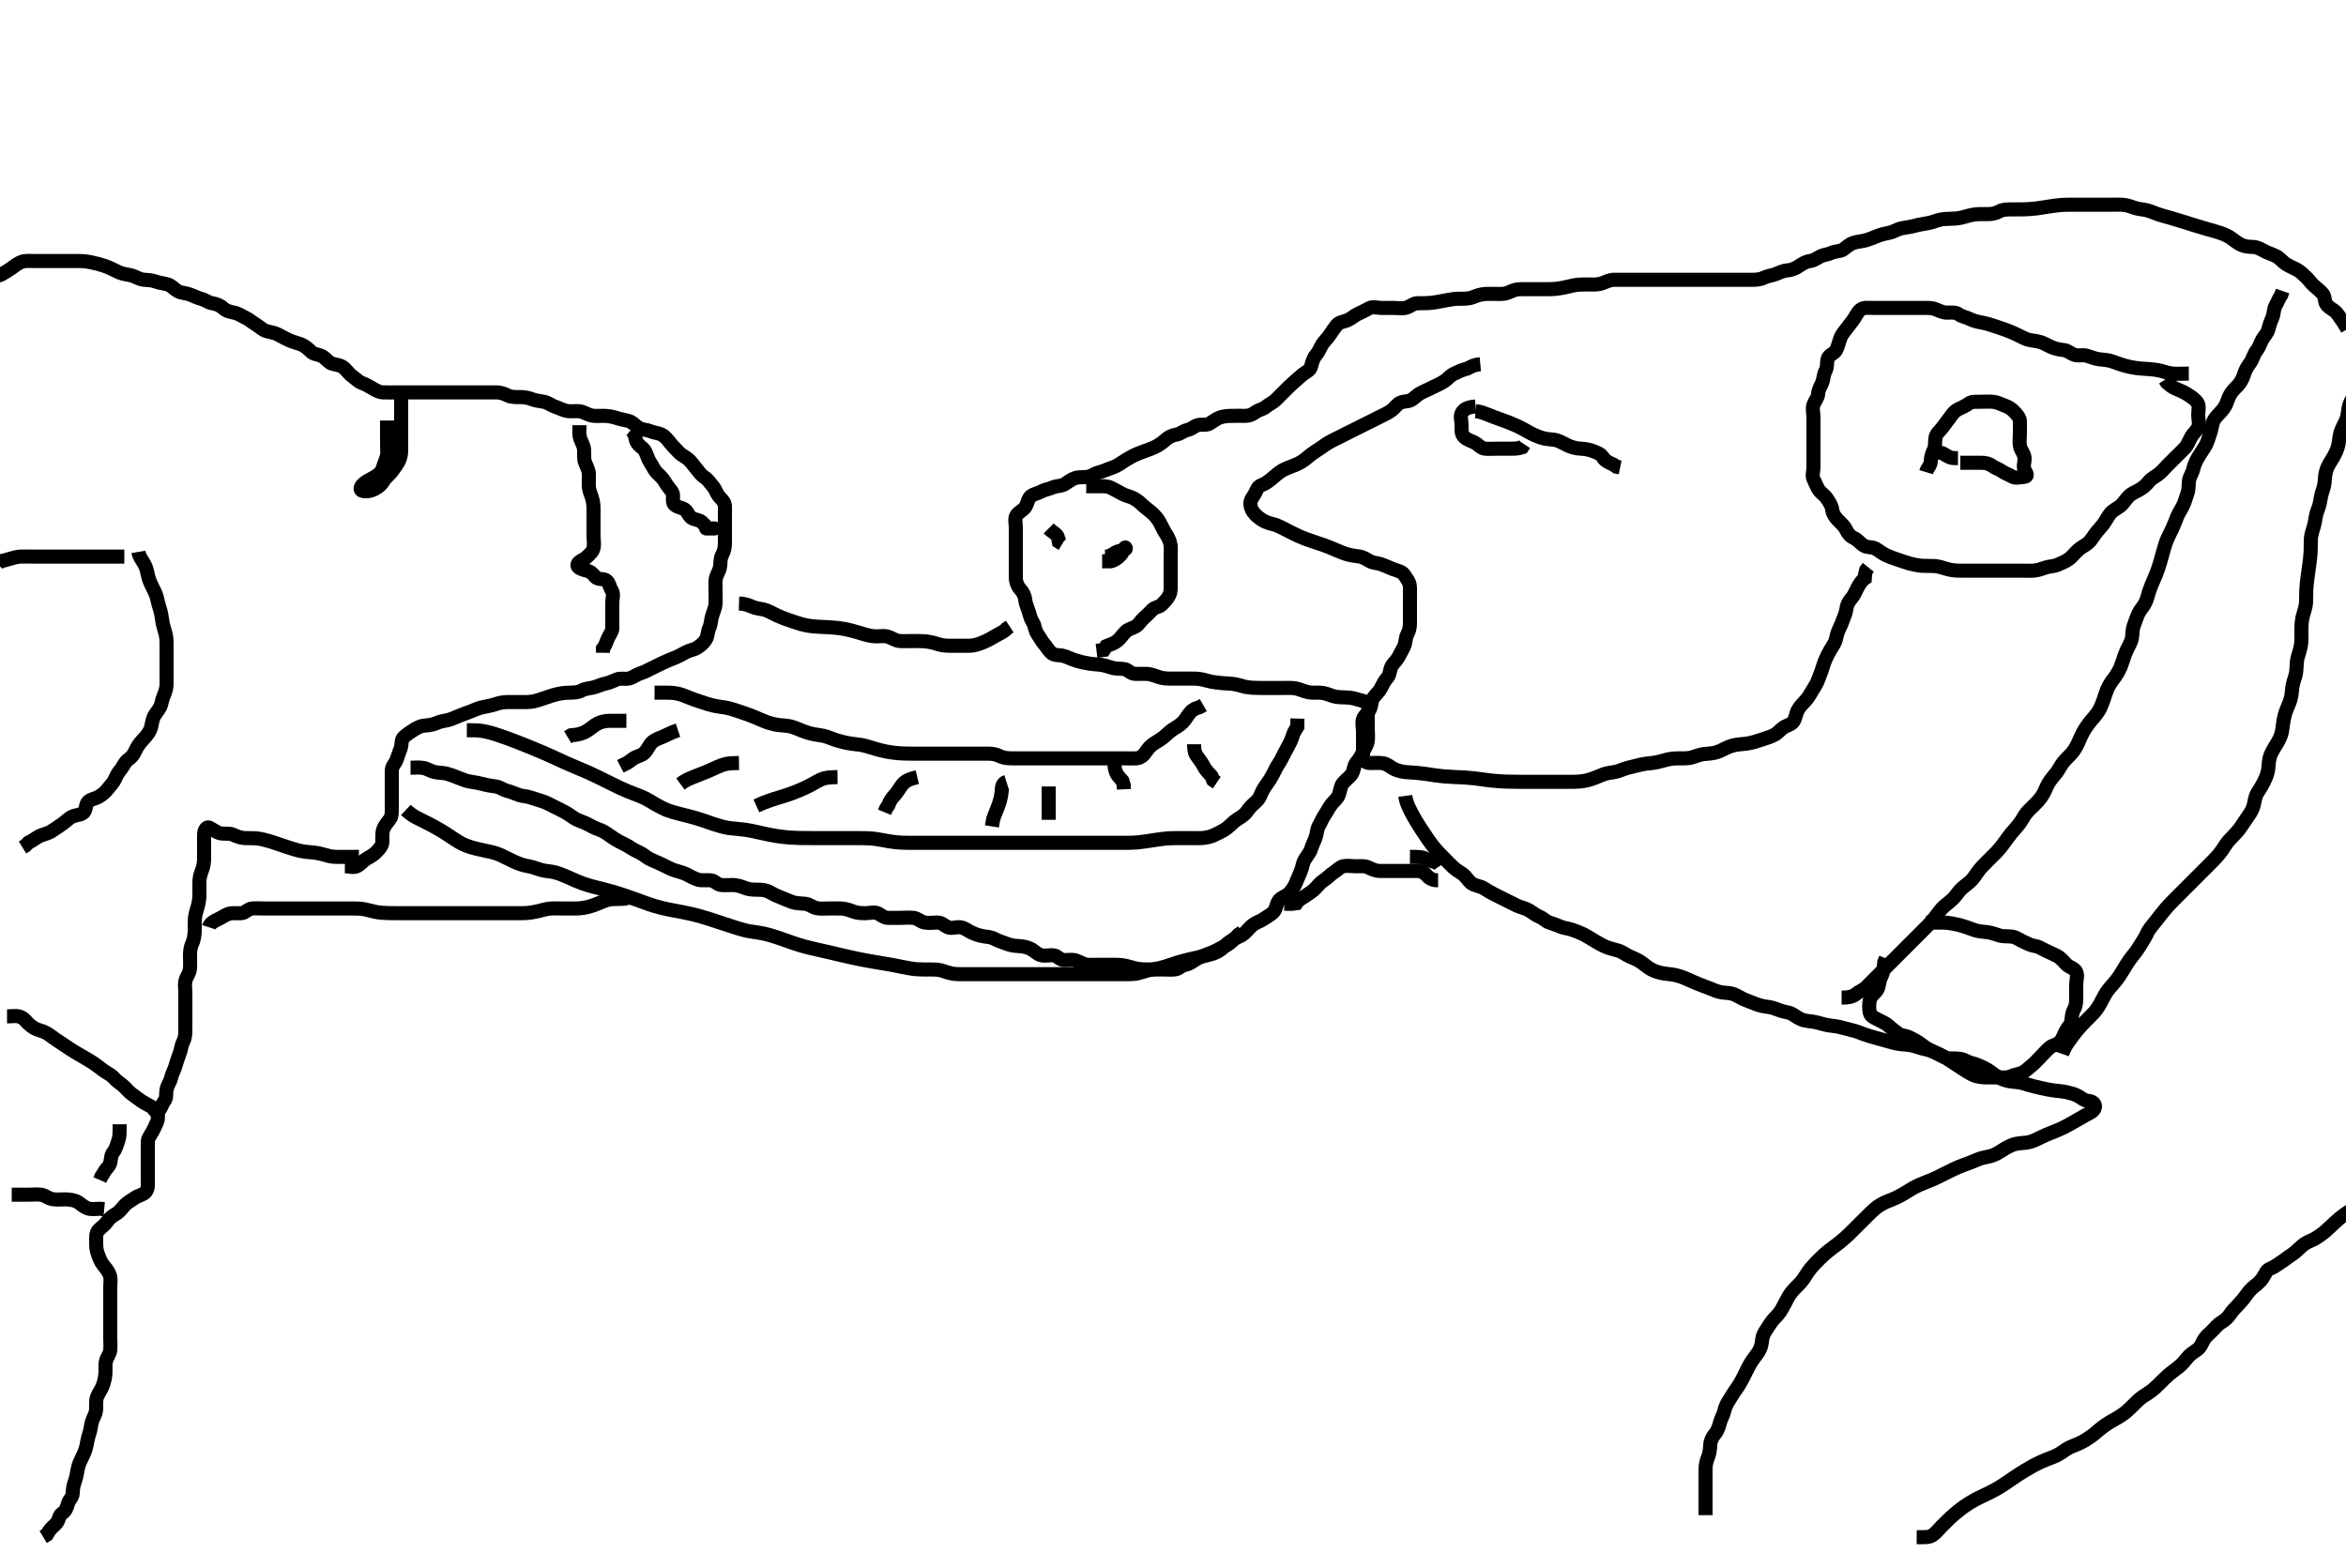 <svg width="500" height="334.262" xmlns="http://www.w3.org/2000/svg" xmlns:svg="http://www.w3.org/2000/svg" xmlns:xlink="http://www.w3.org/1999/xlink">
 <!-- Created with SVG-edit - http://svg-edit.googlecode.com/ -->
 <g display="inline" class="layer">
  <title>Layer 1</title>
  <path t="0,130,146,162,178,196,212,212,212,228,228,228,228,245,245,245,262,262,262,262,278,278,278,295,295,295,295,312,312,329,329,345,362,379,398,413,664,679,695,712,712,728,728,746,762,779,795,812,812,828,828,845,863,863,879,879,895,895,895,916,916,916,928,928,928,946,946,962,979,995,1012,1012,1028,1045,1045,1063,1079,1096,1096,1113,1130,1130,1146,1146,1146,1163,1178,1179,1196,1197,1212,1228,1228,1245,1245,1262,1262,1278,1295,1295,1317,1318,1383,1406,1428,1446,1466,1478,1496,1512,1548,1565,1578,1618,1628,1746,1767,1767,1815,1833,1867,1897,1955,2019,2086,2114,2114,2130,2145,2163,2179,2195,2195,2212,2212,2228,2228,2245,2245,2262,2278,2278,2295,2312,2328,2362,2395,2412,2428,2428,2445,2445,2478,2496,2512,2528,2545,2565,2565,2579,2596,2613,2629,2645,2645,2663,2680,2680,2713,2713,2729,2729,2746,2746,2762,2778,2778,2795,2795,2812,2812,2828,2828,2828,2846,2846,2862,2862,2878,2878,2895,2895,2912,2912,2929,2929,2929,2945,2945,2962,2963,2978,2978,2978,2995,2995,3012,3013,3029,3029,3049,3062,3078,3135,3162,3178,3196,3214,3237,3263,3279,3296,3312,3328,3345" d="M76.5,182.631C74.8,182.631 73.9,182.631 73,182.631C72.1,182.631 71.181,182.682 70.167,182.464C69.477,182.316 68.688,182.009 67.5,181.798C66.904,181.691 65.998,181.647 65.4,181.578C64.196,181.441 63.297,181.204 62.7,181.02C61.494,180.649 60.9,180.431 60,180.131C59.4,179.931 58.202,179.523 57.6,179.335C56.703,179.056 55.502,178.779 54.901,178.716C54.023,178.625 53.185,178.652 52.187,178.63C51.346,178.611 50.436,178.254 49.701,177.915C48.844,177.52 47.881,177.796 47,177.61C46.153,177.431 45.383,176.79 44.621,176.41C44.06,176.13 43.543,176.829 43.5,177.798C43.471,178.456 43.5,179.464 43.5,180.326C43.5,181.231 43.502,182.131 43.5,183.031C43.498,183.935 43.333,184.798 43,185.631C42.667,186.464 42.505,187.22 42.5,188.152C42.494,189.116 42.513,189.842 42.5,190.831C42.489,191.631 42.342,192.634 42.075,193.442C41.86,194.09 41.594,195.05 41.536,195.867C41.475,196.734 41.509,197.931 41.495,198.522C41.477,199.359 41.274,200.486 40.925,201.21C40.531,202.028 40.5,202.931 40.5,203.831C40.5,204.731 40.567,205.519 40.489,206.456C40.405,207.473 39.814,208.034 39.557,208.931C39.309,209.798 39.5,210.731 39.5,211.516C39.5,212.456 39.5,213.464 39.5,214.292C39.5,215.174 39.5,215.882 39.5,216.863C39.5,217.821 39.5,218.798 39.5,219.631C39.5,220.609 39.422,221.315 39,222.152C38.601,222.942 38.59,223.845 38.216,224.747C37.935,225.424 37.647,226.304 37.416,227.147C37.172,228.038 36.677,228.8 36.5,229.631C36.291,230.612 35.739,231.159 35.521,232.131C35.324,233.009 35.573,233.981 35.075,234.606C34.589,235.214 34.411,236.048 33.925,236.656C33.427,237.281 33.843,238.309 33.479,239.11C33.128,239.883 32.911,240.458 32.443,241.274C31.976,242.086 31.5,242.631 31.5,243.431C31.5,244.331 31.5,245.231 31.5,246.131C31.5,247.031 31.5,247.931 31.5,248.831C31.5,249.731 31.5,250.631 31.5,251.431C31.5,252.331 31.646,253.354 31.064,254.02C30.453,254.719 29.5,254.798 28.864,255.242C28.016,255.833 27.267,256.202 26.667,256.798C26.072,257.387 25.493,258.285 24.8,258.679C23.992,259.138 23.298,259.652 22.857,260.331C22.342,261.123 21.66,261.51 21.021,262.152C20.384,262.791 20.5,263.852 20.5,264.731C20.5,265.631 20.521,266.401 20.853,267.284C21.118,267.99 21.466,268.992 22,269.631C22.517,270.249 23.113,270.943 23.415,271.831C23.674,272.593 23.5,273.431 23.5,274.331C23.5,275.231 23.5,276.131 23.5,277.042C23.5,277.952 23.5,278.806 23.5,279.746C23.5,280.631 23.5,281.516 23.5,282.467C23.5,283.232 23.5,284.231 23.5,285.031C23.5,286.03 23.587,286.799 23.499,287.746C23.415,288.642 22.798,289.226 22.585,290.116C22.371,291.014 22.54,292.035 22.464,292.867C22.379,293.803 22.177,294.591 21.889,295.37C21.541,296.314 20.972,296.909 20.667,297.798C20.385,298.617 20.553,299.633 20.489,300.42C20.404,301.472 19.887,302.088 19.621,302.952C19.357,303.814 19.285,304.833 19.075,305.431C18.792,306.234 18.592,307.237 18.447,308.031C18.264,309.041 17.889,309.831 17.5,310.631C17.111,311.431 16.791,312.015 16.584,313.031C16.423,313.822 16.286,314.833 16,315.61C15.631,316.613 15.519,317.327 15.5,318.231C15.48,319.195 14.707,319.631 14.501,320.432C14.277,321.304 13.974,322.102 13.204,322.578C12.553,322.981 12.585,323.991 12.075,324.606C11.578,325.205 10.853,325.684 10.447,326.335L9.979,327.11L9.2,327.578" id="svg_1" stroke-width="3" stroke="#000" fill="none"/>
  <path t="4483,4766,4766,4796,4845,4863,4863,4932,4962,5082,5146,5554,5579,5596,5596,5613,5613,5628,5665,6012,6052,6069,6088,6111,6128,6146,6161,6161,6179,6195,6195,6211,6229,6253,6279,6311,6329,6346,6346,6362,6379,6429,6501,6530,6546,6562,6562,6583,6583,6596,6596,6613,6613,6613,6629,6629,6629,6645,6645,6646,6662,6662,6680,6680,6796,6796,6863,6863,6881,6896,6912,6929,6945,6945,6945,6946,6963,6963,6963,6978,6978,6978,7028,7028,7048,7129,7146,7146,7162,7162,7179,7179,7196,7212,7212,7232,7263,7365,7378,7378,7395,7395,7412,7412,7412,7412,7428,7428,7428,7428,7445,7445,7461,7478,7478,7495,7579,7595,7612,7629,7629,7646,7646,7661,7661,7680,7680,7696,7711,7711,7728,7746,7746,7762,7762,7778,7778,7795,7816,7831,7846,7846,7861,7879,7879,7895,7912,7945,7988,8028,8028,8084,8112,8129,8147,8147,8162,8195,8195,8211,8237,8245,8282,8296,8329,8329,8347,8347,8362,8395,8417,8417,8461,8478,8555,8579,8596,8596,8612,8612,8629,8696,8696,8712,8713,8728,8728,8746,8746,8761,8762,8780,8781,8795,8811,8811,8828,8828,8845,8861,8861,8878,8913,8913,8936,8961,8979,8980,8997,8998,9011,9012,9028,9045,9061,9078,9079,9095,9096,9112,9182,9195,9211,9228,9245,9245,9263,9263,9263,9279,9296,9296,9312,9313,9361,9361,9472,9496,9515,9529,9529,9548,9548,9562,9563,9650,9695,9711,9729,9746,9762,9779,9795,9811,9811,9828,9846,9846,9861,9861,9878,9878,9895,9895,9911,9911,9928,9945,9945,9961,9978,9978,9995,10012,10029,10029,10046,10062,10079,10079,10095,10095,10111,10128,10128,10163,10178,10195,10211,10211,10229,10245,10261,10261,10279,10279,10296,10315,10329,10355,10355,10366,10379,10395,10411,10428,10428,10445,10446,10461,10479,10479,10495,10495,10511,10512,10512,10529,10529,10545,10545,10545,10546,10561,10562,10562,10578,10578,10611,10611,10696,10697,10712,10729,10745,10778,10795,10811,10811,10828,10828,10846,10861,10880,10896,10912,10928,10928,10946,10962,10979,11003,11045,11061,11062,11096,11096" d="M73.5,184.631C74.5,184.631 75.43,185.024 76.215,184.546C77.018,184.055 77.458,183.396 78.2,182.984C79.024,182.526 79.7,182.156 80.333,181.464C80.881,180.866 81.471,180.275 81.5,179.43C81.533,178.465 81.389,177.597 81.667,176.798C81.948,175.986 82.542,175.299 83.075,174.606C83.562,173.972 83.5,173.031 83.5,172.131C83.5,171.231 83.5,170.331 83.5,169.431C83.5,168.531 83.5,167.631 83.5,166.831C83.5,165.995 83.496,164.978 83.5,164.284C83.505,163.278 84.217,162.754 84.489,162.02C84.799,161.186 85.043,160.428 85.379,159.531C85.697,158.68 85.418,157.683 86.111,157.067C86.768,156.482 87.441,156.054 88.111,155.606C88.846,155.113 89.699,154.681 90.667,154.631C91.325,154.597 92.323,154.443 93,154.131C93.971,153.684 94.729,153.681 95.7,153.409C96.541,153.174 97.18,152.816 98.184,152.431C98.996,152.12 99.553,151.946 100.579,151.531C101.485,151.165 102.089,150.867 103.1,150.684C103.894,150.539 104.893,150.325 105.7,150.056C106.691,149.726 107.479,149.641 108.333,149.631C109.195,149.62 110.1,149.631 111,149.631C111.9,149.631 112.82,149.685 113.833,149.464C114.524,149.313 115.322,149.021 115.903,148.83C117.101,148.434 117.691,148.205 118.6,147.988C119.789,147.704 120.39,147.669 121.228,147.642C122.356,147.605 123.204,147.598 123.9,147.206C124.717,146.745 125.616,146.722 126.385,146.546C127.369,146.32 128.092,145.871 129.095,145.684C129.837,145.545 130.669,145.134 131.5,144.798C132.257,144.491 133.226,144.815 134.1,144.595C134.963,144.378 135.712,143.754 136.385,143.547C137.377,143.241 138.019,142.869 138.833,142.464C139.81,141.978 140.517,141.623 141.252,141.284C142.328,140.786 143.012,140.516 143.643,140.267C144.481,139.935 145.332,139.49 146.079,139.067C146.886,138.61 147.863,138.488 148.479,138.11C149.407,137.542 150.047,136.961 150.443,136.274C150.915,135.455 150.808,134.579 151.147,133.874C151.559,133.019 151.486,132.209 151.784,131.232C152.023,130.449 152.456,129.518 152.499,128.747C152.551,127.807 152.5,126.798 152.5,126.042C152.5,125.11 152.43,124.14 152.536,123.456C152.685,122.494 153.315,121.768 153.464,120.806C153.57,120.122 153.485,119.015 153.925,118.231C154.333,117.504 154.5,116.631 154.5,115.831C154.5,114.874 154.5,113.978 154.5,113.115C154.5,112.152 154.5,111.331 154.5,110.431C154.5,109.531 154.537,108.63 154.5,107.831C154.457,106.913 153.68,106.368 153.147,105.679C152.637,105.019 152.511,104.284 151.889,103.58C151.26,102.868 150.897,102.211 150.1,101.692C149.37,101.218 148.914,100.482 148.333,99.798C147.767,99.131 147.344,98.465 146.738,97.931C146.08,97.351 145.305,97.087 144.61,96.335C144.012,95.69 143.436,95.161 142.9,94.482C142.338,93.77 141.761,93.023 141.064,92.667C140.205,92.228 139.355,92.242 138.615,91.915C137.723,91.521 136.901,91.697 136.021,91.11C135.314,90.639 134.767,89.903 133.843,89.684C133.109,89.509 132.105,89.333 131.3,89.056C130.505,88.783 129.521,88.641 128.667,88.631C127.875,88.621 126.836,88.71 126.153,88.574C125.224,88.389 124.342,87.735 123.5,87.652C122.67,87.569 121.793,87.746 120.864,87.595C119.992,87.453 119.337,87.022 118.385,86.715C117.51,86.432 116.846,85.836 116,85.652C115.11,85.458 114.181,85.403 113.5,85.131C112.525,84.742 111.747,84.633 110.847,84.631C109.984,84.629 108.984,84.689 108.2,84.278C107.352,83.834 106.5,83.631 105.743,83.631C104.847,83.631 103.984,83.631 103.021,83.631C102.1,83.631 101.2,83.631 100.3,83.631C99.4,83.631 98.5,83.631 97.828,83.631C96.732,83.631 96,83.631 95.268,83.631C94.161,83.631 93.178,83.631 92.479,83.631C91.5,83.631 90.711,83.631 89.667,83.631C88.805,83.631 87.9,83.631 87,83.631C86.1,83.631 85.297,83.631 84.529,83.631C83.495,83.631 82.75,83.669 81.643,83.631C80.808,83.602 80.106,83.196 79.301,82.715C78.558,82.27 77.925,81.923 77.111,81.62C76.377,81.348 75.824,80.711 75.1,80.195C74.314,79.635 73.972,78.949 73.195,78.335C72.398,77.706 71.632,77.811 70.667,77.464C69.973,77.215 69.381,76.299 68.615,75.916C67.74,75.479 66.901,75.559 66.257,74.926C65.605,74.284 64.964,73.696 64.016,73.347C63.313,73.088 62.334,72.853 61.5,72.464C60.842,72.157 60.057,71.746 59.2,71.278C58.455,70.871 57.664,70.831 56.8,70.574C55.897,70.305 55.333,69.631 54.5,69.131C53.667,68.631 53.064,68.071 52.3,67.715C51.439,67.314 50.844,66.832 49.9,66.642C49.017,66.463 48.196,66.278 47.5,65.631C46.897,65.07 46.09,64.765 45.2,64.626C44.381,64.499 43.765,63.908 42.847,63.684C41.998,63.476 41.222,63.014 40.3,62.716C39.44,62.439 38.528,62.419 37.9,62.056C37.054,61.568 36.559,60.871 35.795,60.635C34.905,60.361 34.023,60.329 33.325,60.056C32.393,59.692 31.613,59.698 30.675,59.62C29.658,59.536 29.043,59.018 28.178,58.752C27.317,58.488 26.288,58.441 25.5,58.11C24.889,57.854 23.9,57.309 23.228,57.031C22.18,56.597 21.535,56.421 20.849,56.242C19.81,55.97 18.837,55.767 18.014,55.688C17.112,55.602 16.1,55.631 15.3,55.631C14.3,55.631 13.521,55.631 12.667,55.631C11.805,55.631 10.9,55.631 10,55.631C9.1,55.631 8.2,55.631 7.299,55.631C6.333,55.631 5.466,55.52 4.667,55.798C3.855,56.079 3.14,56.643 2.479,57.131C1.822,57.617 1.06,58.058 0.279,58.509C-0.49,58.953 -1.455,58.543 -2.064,59.242C-2.702,59.974 -2.979,60.743 -3.553,61.278C-4.238,61.918 -4.667,62.631 -5.075,63.267L-5.416,64.114L-5.553,64.921" id="svg_2" stroke-width="3" stroke="#000" fill="none"/>
  <path t="12293,12483,12513,12529,12546,12569,12630,12698,12720,12752,12752,12789,12796,12852,12862,12896,13051,13087,13146,13290,13739,13765,13863,13894,13935,13962,13979,13995,13995,14011,14011,14188,14188,14188,14212,14229,14229,14245,14245,14245,14262,14262,14279,14279,14296,14297,14316,14317,14345,14345,14362" d="M82.5,89.631C82.5,90.432 82.5,91.331 82.5,92.231C82.5,93.131 82.5,94.02 82.5,94.916C82.5,95.831 82.681,96.784 82.333,97.631C82.057,98.302 81.799,99.186 81.489,100.02C81.217,100.754 80.456,101.293 79.796,101.684C79.01,102.148 78.161,102.522 77.525,103.056C76.876,103.602 76.503,104.449 77.301,104.63C78.178,104.828 79.12,104.634 79.9,104.206C80.722,103.755 81.29,103.287 81.722,102.531C82.103,101.862 82.93,101.226 83.385,100.66C84.01,99.884 84.519,99.154 84.931,98.399C85.436,97.471 85.5,96.631 85.5,95.817C85.5,94.862 85.5,94.11 85.5,93.314C85.5,92.316 85.5,91.442 85.5,90.431C85.5,89.652 85.5,88.652 85.5,87.747C85.5,86.795 85.5,86.03 85.5,85.035L85.5,84.288L85.5,83.267" id="svg_3" stroke-width="3" stroke="#000" fill="none"/>
  <path t="16866,17013,17029,17029,17030,17046,17046,17046,17046,17062,17062,17062,17062,17081,17081,17081,17081,17081,17094,17095,17095,17095,17095,17111,17111,17111,17111,17128,17128,17128,17128,17144,17144,17144,17161,17161,17178,17178,17178,17194,17194,17194,17211,17211,17211,17211,17211,17228,17228,17228,17228,17228,17228,17244,17244,17244,17244,17244,17244,17261,17261,17261,17261,17261,17261,17261,17279,17279,17279,17279,17279,17279,17279,17294,17294,17294,17294,17294,17294,17294,17294,17311,17311,17311,17311,17311,17311,17328,17328,17328,17328,17344,17344,17344,17344,17362,17362,17362,17362,17362,17362,17378,17378,17378,17379,17379,17379,17394,17394,17394,17394,17394,17394,17395,17395,17411,17411,17411,17411,17411,17411,17412,17412,17428,17428,17428,17428,17428,17445,17445,17445,17461,17461,17479,17479,17495,17495,17495,17511,17511,17511,17528,17528,17528,17528,17528,17544,17544,17544,17544,17561,17578,17578,17594,17594,17611,17611,17611,17611,17629,17629,17629,17629,17629,17630,17644,17644,17644,17644,17644,17644,17644,17662,17662,17662,17662,17679,17679,17679,17679,17695,17695,17695,17712,17712,17729,17729,17744,17744,17744,17744,17762,17762,17762,17762,17779,17779,17779,17779,17779,17795,17795,17795,17812,17812,17812,17828,17844,17862,17878,17878,17895,17912,17912,17928,17944,17944,17961,17961,17978,17978,17994,18011,18028,18028,18045,18045,18061,18061,18079,18095,18095,18111,18111,18128,18128,18145,18145,18145,18161,18178,18194,18212,18212,18229,18245,18245,18261,18261,18278,18278,18294,18311,18311,18328,18328,18344,18361,18361,18378,18394,18412,18428,18467,18496,18530,18530,18787,18813,18845,18861,18880,18896,18911,18911,18946,19066,19095,19112,19112,19129,19129,19129,19145,19145,19161,19161,19178,19194,19212,19212,19212,19229,19229,19245,19245,19261,19262,19262,19279,19279,19279,19294,19295,19295,19295,19328,19329,19329,19344,19345,19345,19345,19345,19362,19362,19362,19378,19379,19379,19396,19396,19411,19428,19429,19445,19446,19461,19462,19478,19495,19496,19566,19567,19604,19612,19629,19646,19646,19661,19661,19679,19679,19679,19679,19695,19696,19696,19696,19712,19712,19820,19820,19844,19862,19911,19952,19978,19995,19995,19995,20033,20044,20061,20079,20079,20095,20095,20112,20112,20128,20145,20162,20162,20179,20194,20194,20213,20248,20262,20278,20278,20294,20314,20330,20346,20361,20382,20394,20412,20428,20444,20461,20478,20494,20511,20529,20544,20561,20578,20578,20594,20594,20611,20628,20645,20661,20661,20661,20679,20679,20694,20711,20711,20728,20728,20744,20762,20762,20778,20795,20811,20811,20828,20828,20844,20844,20845,20861,20861,20862,20878,20878,20894,20915,20928,20944,20944,20961,21004,21029,21045,21116,21145,21178,21179,21212,21213,21249,21250,21250,21278,21353,21354,21380,21381,21435,21444,21478,21495,21512,21513,21529,21529,21529,21545,21545,21546,21546,21561,21562,21628,21645,21645,21661,21662,21695,21711,21711,21728,21744,21744,21761,21794,21833,21861,21928,21945,21946,21962,21963,21978,21978,21995,22032,22077,22094,22111,22111,22111,22127,22128,22144,22162,22162,22177,22194,22194,22211,22211,22211,22228,22228,22228,22228,22245,22245,22245,22245,22261,22278,22278,22278,22294,22295,22312,22312,22327,22328,22344,22344,22362,22362,22362,22377,22378,22378,22378,22395,22395,22395,22395,22411,22411,22412,22427,22428,22428,22428,22444,22444,22444,22465,22465,22477,22495,22512,22512,22512,22527,22527,22544,22545,22545,22561,22561,22578,22594,22619,22619,22652,22652,22677,22694,22694,22694,22733,22760,22761,22777,22794,22794,22811,22827,22884,22911,22927,22928,22945,22945,22963,22978,22995,22995,23012,23012,23027,23044,23044,23061,23062,23062,23078,23078,23111,23128,23144,23161,23178,23178,23195,23211,23227,23228,23228,23245,23245,23261,23262,23262,23277,23277,23277,23294,23294,23311,23312,23328,23328,23345,23345,23345,23361,23361,23377,23377,23377,23395,23395,23411,23411,23412,23427,23427,23428,23444,23445,23462,23504,23527,23527,23545,23561,23577,23595,23595,23611,23611,23611,23611,23627,23627,23627,23628,23628,23644,23644,23644,23644,23661,23662,23678,23694,23711,23712,23727,23728,23745,23745,23761,23777,23777,23794,23795,23795,23811,23811,23827,23828,23828,23845,23845,23845,23846,23861,23862,23862,23863,23864,23864,23865,23877,23878,23879,23879,23932,23933,23934,23945,23945,23961,23962,23994,23995,24027,24044,24062,24077,24078,24078,24095,24095,24111,24111,24127,24144,24166,24177,24194,24212,24227,24262,24277,24277,24294,24312,24327,24344,24362,24385,24412,24427,24444,24461,24477,24477,24477" d="M86.5,172.631C87.147,173.242 87.983,173.842 88.562,174.152C89.266,174.528 90.471,175.113 91.161,175.467C91.887,175.839 92.623,176.222 93.333,176.631C94.351,177.217 94.981,177.628 95.596,178.031C96.503,178.626 97.094,179.046 97.732,179.42C98.398,179.812 99.141,180.19 100.464,180.609C100.946,180.762 101.965,180.998 102.988,181.22C103.484,181.328 104.841,181.605 105.561,181.832C106.469,182.119 106.997,182.387 108.143,182.952C108.806,183.279 109.49,183.633 110.195,183.921C111.441,184.43 112.232,184.548 112.891,184.679C113.907,184.882 114.68,185.28 115.7,185.51C116.51,185.691 117.195,185.67 118.187,185.918C119.052,186.134 119.668,186.377 120.667,186.798C121.392,187.103 122.142,187.467 122.947,187.806C123.782,188.158 124.662,188.48 125.587,188.747C126.542,189.022 127.042,189.13 128.062,189.384C128.587,189.514 130.222,189.95 130.784,190.116C131.354,190.285 132.501,190.65 133.075,190.842C133.648,191.033 135.334,191.63 135.879,191.831C136.418,192.029 137.484,192.425 138.021,192.61C139.106,192.984 139.663,193.17 140.833,193.464C142.063,193.773 142.709,193.88 143.361,194.006C144.02,194.133 144.686,194.251 145.352,194.384C147.337,194.781 147.98,194.948 148.615,195.116C149.244,195.283 150.48,195.649 151.089,195.842C151.696,196.033 152.299,196.232 154.099,196.831C154.695,197.028 155.28,197.227 156.417,197.589C156.955,197.761 157.952,198.084 158.833,198.298C159.874,198.55 160.731,198.635 161.265,198.714C162.476,198.893 163.186,199.067 163.957,199.278C164.791,199.506 166.122,199.951 166.585,200.115C167.537,200.453 168.019,200.637 169.005,200.978C169.5,201.15 170.999,201.615 171.504,201.747C172.529,202.016 173.062,202.133 174.171,202.384C174.756,202.516 176,202.797 176.664,202.952C177.355,203.114 178.797,203.457 179.542,203.631C180.296,203.807 181.055,203.983 181.819,204.147C183.332,204.473 184.078,204.612 184.811,204.746C185.529,204.876 186.232,204.996 186.917,205.11C187.581,205.221 188.844,205.42 190,205.631C191.044,205.821 191.524,205.928 192.417,206.11C193.229,206.275 194.331,206.493 195.334,206.574C196.216,206.645 197.167,206.631 197.979,206.631C198.821,206.631 199.726,206.599 200.7,206.852C201.323,207.014 202.175,207.408 203.188,207.546C204.057,207.663 204.719,207.629 205.833,207.631C206.668,207.633 207.551,207.631 208.449,207.631C208.895,207.631 210.167,207.631 211.277,207.631C211.917,207.631 212.727,207.631 213.828,207.631C214.809,207.631 215.471,207.631 216.514,207.631C217.321,207.631 218.5,207.631 219.104,207.631C220.062,207.631 220.772,207.631 222,207.631C222.464,207.631 223.471,207.631 224.008,207.631C225.132,207.631 225.714,207.631 227.5,207.631C228.1,207.631 228.696,207.631 229.868,207.631C230.438,207.631 231.529,207.631 232.044,207.631C233.436,207.631 234.233,207.631 234.958,207.631C235.981,207.631 237.021,207.631 237.748,207.631C238.479,207.631 239.531,207.64 240.457,207.631C241.458,207.62 242.111,207.592 243.1,207.278C243.913,207.021 244.903,206.723 245.736,206.606C246.668,206.474 247.46,206.284 248.311,206.02C248.904,205.837 250.101,205.426 250.721,205.231C251.371,205.026 252.067,204.818 253.243,204.531C254.103,204.321 255,204.133 255.895,203.931C256.332,203.832 257.568,203.568 258.607,203.22C259.214,203.017 260.215,202.51 260.828,201.816C261.341,201.236 262.122,200.656 262.9,200.206C263.622,199.788 264.533,199.505 265.1,199.02C265.847,198.382 266.427,197.542 267.1,197.067C267.835,196.549 268.685,196.323 269.385,195.83C270.136,195.301 270.915,194.941 271.478,194.31C272.032,193.689 272.047,192.453 272.667,191.798C273.283,191.146 274.128,191.047 274.8,190.326C275.323,189.766 275.848,189.002 276.143,188.284C276.549,187.294 276.886,186.484 277.216,185.746C277.619,184.843 277.606,183.995 278.068,183.231C278.45,182.598 279.213,181.646 279.39,181.035C279.652,180.134 280.117,179.353 280.415,178.431C280.692,177.571 280.708,176.657 281.075,176.031C281.527,175.259 281.88,174.343 282.301,173.746C282.829,172.998 283.138,172.239 283.8,171.388C284.259,170.798 285.1,170.16 285.379,169.31C285.648,168.487 285.742,167.482 286.204,166.935C286.844,166.18 287.684,165.598 288.064,165.031C288.616,164.207 288.5,163.233 289,162.631C289.515,162.011 290.017,161.281 290.416,160.431C290.82,159.571 291.31,158.977 291.489,158.031C291.657,157.147 291.5,156.231 291.5,155.331C291.5,154.431 291.5,153.531 291.5,152.631C291.5,151.831 291.865,150.833 291.464,150.067C291.109,149.389 290.026,149.312 289.253,149.056C288.346,148.756 287.553,148.665 286.51,148.635C285.643,148.611 284.738,148.612 283.847,148.278C283.141,148.014 282.258,147.66 281.299,147.631C280.334,147.602 279.655,147.683 278.899,147.546C277.881,147.361 277.119,146.899 276.1,146.716C275.309,146.575 274.3,146.631 273.479,146.631C272.815,146.631 271.813,146.631 270.958,146.631C270.013,146.631 268.979,146.637 268.252,146.626C267.521,146.616 266.461,146.593 265.543,146.41C264.731,146.247 263.945,145.943 263,145.798C262.252,145.683 261.424,145.661 260.576,145.606C259.752,145.552 258.352,145.358 257.797,145.206C256.813,144.935 255.817,144.694 255,144.652C254.185,144.61 253.187,144.631 252.347,144.631C251.385,144.631 250.5,144.633 249.743,144.631C248.843,144.629 248.077,144.642 247.101,144.347C246.318,144.11 245.388,143.674 244.4,143.631C243.615,143.597 242.675,143.643 241.984,143.631C240.946,143.613 240.457,142.781 239.738,142.635C238.861,142.457 237.889,142.582 237.099,142.347C236.252,142.095 235.336,141.776 234.538,141.684C233.656,141.582 233.009,141.579 231.979,141.409C230.879,141.229 230.156,141.038 229.469,140.83C228.262,140.463 227.592,140.065 226.667,139.798C225.824,139.554 224.786,139.767 224.111,139.195C223.481,138.662 223.073,137.877 222.548,137.269C221.966,136.595 221.61,135.837 221.205,135.284C220.499,134.316 220.608,133.371 220.147,132.679C219.684,131.983 219.509,131.205 219.216,130.232C219.037,129.639 218.588,128.657 218.501,127.832C218.407,126.934 217.969,126.14 217.4,125.531C216.848,124.94 216.505,123.995 216.5,123.147C216.495,122.284 216.5,121.388 216.5,120.431C216.5,119.531 216.5,118.631 216.5,117.831C216.5,116.931 216.5,116.031 216.5,115.131C216.5,114.231 216.5,113.331 216.5,112.431C216.5,111.531 216.177,110.493 216.667,109.798C217.17,109.083 217.987,108.806 218.5,108.11C219.008,107.422 219.043,106.265 219.721,105.752C220.429,105.218 221.195,105.189 221.943,104.752C222.596,104.371 223.564,104.254 224.299,103.915C225.156,103.52 226.14,103.667 226.911,103.195C227.715,102.702 228.31,102.173 229.101,101.916C230.072,101.601 230.857,101.788 231.864,101.62C232.733,101.475 233.372,100.862 234.325,100.656C235.009,100.509 235.959,100.024 236.821,99.752C237.613,99.503 238.347,99.095 239.021,98.631C239.73,98.142 240.36,97.787 241.162,97.331C241.939,96.889 242.92,96.528 243.725,96.231C244.274,96.029 245.347,95.66 246.253,95.231C246.848,94.95 247.752,94.341 248.299,93.831C249.012,93.165 249.809,92.766 250.7,92.63C251.616,92.489 252.156,91.832 253.1,91.642C253.962,91.467 254.437,90.856 255.204,90.635C256.065,90.388 257.05,90.71 257.805,90.274C258.437,89.908 259.329,89.195 259.962,88.988C260.901,88.681 261.714,88.653 262.49,88.635C263.69,88.609 264.667,88.631 265.325,88.631C266.333,88.631 266.951,88.3 267.667,87.798C268.362,87.31 269.17,87.234 269.785,86.715C270.451,86.154 271.258,85.87 271.987,85.144C272.543,84.59 272.96,84.167 273.921,83.21C274.447,82.686 274.963,82.155 275.49,81.698C276.333,80.967 276.985,80.346 277.721,79.752C278.368,79.231 279.167,79.02 279.416,78.147C279.655,77.306 279.838,76.372 280.5,75.631C281.049,75.017 281.344,74.167 281.785,73.431C282.192,72.752 282.947,72.111 283.447,71.335C283.897,70.637 284.328,70.005 284.857,69.335C285.443,68.594 286.405,68.597 287.153,68.274C288.044,67.888 288.69,67.232 289.384,66.916C290.263,66.516 291.023,66.139 291.785,65.716C292.59,65.27 293.667,65.631 294.336,65.631C295.101,65.631 296.095,65.631 297.015,65.631C298,65.631 298.85,65.812 299.639,65.595C300.582,65.335 301.218,64.664 301.966,64.635C302.921,64.599 303.748,64.647 304.662,64.574C305.669,64.493 306.385,64.35 307.125,64.206C307.875,64.059 309.332,63.781 310.012,63.716C310.936,63.629 311.731,63.708 312.69,63.626C313.676,63.542 314.318,63.151 315.101,62.915C316.082,62.619 316.9,62.633 317.9,62.631C318.7,62.629 319.704,62.697 320.479,62.61C321.492,62.496 322.134,61.959 323.043,61.752C323.769,61.587 324.666,61.633 325.667,61.631C326.384,61.629 327.125,61.631 328.247,61.631C329.333,61.631 330.015,61.648 330.979,61.61C331.596,61.586 332.802,61.419 333.7,61.206C334.302,61.063 335.498,60.779 336.1,60.716C336.998,60.623 337.9,60.637 338.8,60.631C339.679,60.625 340.531,60.726 341.529,60.347C342.353,60.034 343.1,59.636 344.042,59.631C345.043,59.625 345.761,59.631 346.552,59.631C347.578,59.631 348.479,59.631 349.5,59.631C350.3,59.631 351.1,59.631 352.095,59.631C352.843,59.631 353.864,59.631 354.701,59.631C355.667,59.631 356.5,59.631 357.478,59.631C358.195,59.631 359.172,59.631 360.043,59.631C360.751,59.631 361.732,59.631 362.686,59.631C363.6,59.631 364.385,59.631 365.325,59.631C366.333,59.631 367.089,59.631 368,59.631C368.9,59.631 369.8,59.631 370.701,59.631C371.667,59.631 372.5,59.631 373.478,59.631C374.195,59.631 375.103,59.601 375.911,59.206C376.824,58.759 377.547,58.781 378.478,58.41C379.253,58.101 380.022,57.686 380.985,57.628C381.713,57.585 382.708,57.2 383.3,56.78C383.909,56.348 384.889,55.737 385.664,55.652C386.608,55.55 387.239,55.023 387.936,54.667C388.707,54.274 389.638,54.245 390.3,53.915C391.143,53.494 392.171,53.618 392.822,53.188C393.567,52.695 394.053,52.073 395.104,51.741C395.931,51.48 396.928,51.431 397.725,51.195C398.554,50.949 399.331,50.624 400.264,50.242C400.894,49.984 401.907,49.762 402.664,49.606C403.63,49.406 404.368,48.853 405.162,48.684C405.951,48.515 406.923,48.416 407.725,48.206C408.549,47.99 409.58,47.765 410.479,47.631C411.502,47.479 412.087,47.241 412.9,46.984C413.887,46.671 414.7,46.649 415.7,46.631C416.521,46.616 417.192,46.577 418.184,46.347C419.006,46.156 419.807,45.861 420.813,45.716C421.648,45.596 422.743,45.631 423.6,45.631C424.5,45.631 425.277,45.507 426.1,45.056C426.88,44.629 427.8,44.631 428.704,44.631C429.371,44.631 430.557,44.636 431.219,44.62C431.968,44.602 432.792,44.568 434.121,44.41C434.584,44.355 435.514,44.204 436.439,44.056C437.33,43.914 438.556,43.74 439.281,43.688C439.937,43.641 440.812,43.632 441.813,43.631C442.653,43.63 443.743,43.631 444.6,43.631C445.5,43.631 446.385,43.631 447.157,43.631C448.101,43.631 449.095,43.631 449.843,43.631C450.875,43.631 451.824,43.59 452.521,43.652C453.507,43.739 454.284,44.105 455.1,44.347C456.084,44.638 456.913,44.63 457.7,44.852C458.56,45.095 459.265,45.451 460.143,45.731C461.187,46.064 461.584,46.148 462.423,46.388C463.835,46.792 464.343,46.95 465.405,47.284C465.951,47.455 467.049,47.806 467.595,47.978C468.132,48.148 469.656,48.612 470.577,48.874C471.006,48.996 471.82,49.18 473.167,49.631C473.99,49.907 474.674,50.182 475.479,50.731C476.154,51.192 476.964,51.869 477.675,52.195C478.459,52.555 479.299,52.612 480.2,52.631C481.101,52.65 481.886,53.129 482.833,53.631C483.484,53.975 484.278,54.171 485.167,54.631C485.853,54.986 486.522,55.832 487.2,56.274C487.934,56.752 488.759,57.052 489.6,57.51C490.347,57.916 490.885,58.539 491.475,59.056C492.112,59.616 492.489,60.318 493.205,60.931C493.746,61.394 494.559,62.034 495.075,62.656C495.584,63.272 495.354,64.354 495.936,65.02C496.546,65.718 497.4,66.023 497.925,66.606C498.456,67.195 498.857,67.935 499.5,68.798L499.9,69.456L500.3,70.147" id="svg_4" stroke-width="3" stroke="#000" fill="none"/>
  <path t="25240,25405,25413,25430,25446,25446,25446,25463,25464,25464,25464,25464,25479,25479,25479,25479,25496,25497,25497,25513,25513,25513,25529,25529,25546,25547,25583,25595,25613,25629,25629,25629,25646,25646,25663,25663,25663,25680,25680,25697,25697,25714,25714,25714,25728,25728,25728,25745,25745,25745,25745,25762,25762,25778,25778,25812,25845,25879,25954,25962,25978,25995,26012,26012,26045,26045,26062,26062,26172,26172,26196,26213,26213,26230,26246,26246,26262,26262,26279,26396,26429,26455,26462,26479,26496,26513,26513,26529,26546,26563,26579,26579,26595,26629,26629,26646,26669,26695,26695,26712,26728,26745,26761,26761,26795,26811,26811,26828,26844,26863,26879,26895,26913,26929,26929,26946,26946,26962,26995,27013,27013,27029,27046,27071,27071,27096,27111,27137,27164,27186,27211,27227,27227,27244,27264,27277,27277,27296,27312,27312,27327,27344,27361,27361,27378,27395,27411,27411,27428,27445,27462,27462,27477,27478,27495,27495,27495,27512,27512,27512,27513,27527,27528,27528,27545,27545,27545,27561,27561,27578,27578,27578,27595,27596,27596,27596,27611,27611,27611,27611,27611,27628,27628,27628,27629,27646,27646,27662,27678,27678,27695,27695,27695,27712,27712,27729,27729,27745,27762,27778,27778,27795,27812,27813,27813,27828,27828,27845,27845,27845,27862,27862,27862,27878,27878,27894,27894,27912,27912,27928,27928,27928,27945,27945,27962,27962,27979,27979,28012,28027,28027,28027,28027,28044,28044,28062,28062,28080,28080,28095,28112,28128,28161,28186,28211,28234,28261,28422,28448,28462,28494,28494,28511,28511,28511,28528,28528,28545,28562,28577" d="M466.5,79.631C464.8,79.631 463.895,79.713 462.958,79.61C461.943,79.498 461.222,79.189 460.643,79.056C459.342,78.759 458.615,78.71 457.864,78.656C457.09,78.601 456.294,78.58 455.1,78.409C454.306,78.296 453.536,78.13 452.814,77.926C451.533,77.566 450.774,77.204 450.052,76.988C449.092,76.701 448.272,76.684 447.453,76.578C446.417,76.445 445.566,76.06 444.667,75.798C443.926,75.581 442.953,75.907 442.111,75.62C441.339,75.358 440.646,74.71 439.958,74.631C439.182,74.541 438.17,74.385 437.311,74.02C436.483,73.668 435.723,73.178 434.9,72.916C433.921,72.606 433.08,72.65 432.1,72.346C431.484,72.154 430.503,71.624 429.896,71.331C429.047,70.922 428.081,70.524 427.264,70.231C426.691,70.026 425.501,69.627 424.901,69.432C424.023,69.146 423.192,68.881 422.187,68.715C421.351,68.576 420.418,68.288 419.805,67.984C418.938,67.554 418.132,67.487 417.447,66.984C416.781,66.494 415.8,66.641 414.9,66.631C414,66.621 413.236,66.18 412.529,65.915C411.538,65.543 410.751,65.636 409.833,65.631C408.885,65.625 408.016,65.631 407.153,65.631C406.257,65.631 405.299,65.631 404.615,65.631C403.675,65.631 402.667,65.631 401.875,65.631C400.847,65.631 400.153,65.631 399.136,65.631C398.2,65.631 397.197,65.465 396.553,65.984C395.941,66.475 395.617,67.217 395.143,67.931C394.617,68.723 394.083,69.32 393.5,70.11C393.029,70.748 392.516,71.291 392.216,72.115C391.896,72.995 391.724,73.949 391.279,74.731C390.918,75.362 389.758,75.626 389.536,76.492C389.295,77.435 389.505,78.241 389.075,79.031C388.626,79.855 388.681,80.784 388.333,81.631C388.057,82.302 387.538,83.042 387.5,83.952C387.466,84.77 386.816,85.419 386.511,86.242C386.201,87.075 386.5,88.031 386.5,88.931C386.5,89.831 386.5,90.731 386.5,91.516C386.5,92.456 386.5,93.147 386.5,94.22C386.5,95.042 386.5,95.952 386.5,96.806C386.5,97.746 386.5,98.731 386.5,99.631C386.5,100.431 386.137,101.428 386.536,102.195C386.931,102.954 387.106,103.563 387.585,104.346C388.029,105.069 388.88,105.505 389.3,106.148C389.863,107.012 390.391,107.729 390.5,108.631C390.596,109.43 391.016,110.136 391.7,110.831C392.295,111.435 393.063,112.085 393.416,112.831C393.823,113.69 394.318,114.305 395.1,114.656C395.92,115.025 396.517,115.839 397.2,116.274C397.932,116.74 398.953,116.519 399.701,116.916C400.458,117.318 401.148,117.959 401.962,118.331C402.907,118.764 403.455,118.937 404.311,119.231C405.497,119.639 406.095,119.846 407,120.11C407.597,120.284 408.798,120.532 409.689,120.595C410.263,120.635 411.334,120.595 412.264,120.642C413.101,120.684 414.097,121.005 414.736,121.206C415.657,121.495 416.456,121.593 417.311,121.62C418.499,121.658 419.103,121.631 420.042,121.631C420.714,121.631 421.833,121.631 422.668,121.631C423.551,121.631 424.449,121.631 425.332,121.631C426.557,121.631 427.281,121.631 427.938,121.631C428.812,121.631 430.038,121.631 430.838,121.631C431.747,121.631 432.67,121.684 433.521,121.61C434.507,121.525 435.088,121.242 435.9,120.984C436.886,120.67 437.713,120.744 438.615,120.347C439.355,120.021 440.261,119.67 441,119.11C441.665,118.606 442.164,117.892 442.911,117.231C443.634,116.591 444.372,116.281 445.016,115.746C445.668,115.203 446.094,114.398 446.667,113.631C447.128,113.012 447.714,112.462 448.333,111.631C448.902,110.868 449.228,110.062 449.805,109.388C450.327,108.777 451.196,108.387 451.847,107.874C452.678,107.219 453.043,106.377 453.822,105.652C454.292,105.214 455.111,104.852 455.899,104.43C456.674,104.014 457.479,103.31 457.979,102.652C458.501,101.965 459.351,101.619 460.042,101.068C460.906,100.38 461.268,99.863 461.751,99.38C462.495,98.636 463.167,97.964 463.828,97.303C464.5,96.631 465.123,96.053 465.699,95.431C466.237,94.85 466.552,93.93 467,93.131C467.446,92.335 468.171,91.824 468.479,91.11C468.828,90.303 468.5,89.331 468.5,88.431C468.5,87.531 468.823,86.477 468.279,85.752C467.793,85.105 467.194,84.696 466.363,84.148C465.809,83.783 464.869,83.303 464,82.964C463.098,82.612 462.5,82.131 461.853,81.578L461.416,80.915" id="svg_5" stroke-width="3" stroke="#000" fill="none"/>
  <path t="30219,30379,30411,30411,30427,30427,30427,30427,30427,30427,30444,30444,30444,30444,30444,30461,30461,30461,30478,30478,30495,30510,30510,30528,30528,30528,30585,30585,30612,30629,30629,30645,30645,30662,30704,30729,30746,30835,30835" d="M314.5,87.631C315.387,87.716 316.172,87.999 316.855,88.278C318.161,88.811 318.585,88.953 319.515,89.288C320.012,89.467 321.037,89.835 321.547,90.035C323.008,90.611 323.849,91.02 324.592,91.42C325.273,91.787 325.88,92.178 326.8,92.609C327.665,93.015 328.472,93.326 329.357,93.509C330.182,93.68 331.155,93.61 331.985,93.916C332.731,94.192 333.691,94.75 334.3,95.02C335.089,95.371 336.094,95.595 336.843,95.626C337.874,95.67 338.819,95.859 339.5,96.131C340.474,96.52 341.168,96.74 341.584,97.432C342.061,98.227 342.9,98.606 343.8,98.984L344.5,99.464L345.3,99.63" id="svg_6" stroke-width="3" stroke="#000" fill="none"/>
  <path t="31855,32212,32233,32262,32363,32395,32411,32445,32460,32477,32495,32521,32521,32528,32611,32680,32680,32711,32728,32785,32972,33347,33364,33950,33983,34134" d="M314.5,86.631C312.667,86.798 311.992,87.24 311.557,87.988C311.133,88.718 311.5,89.731 311.5,90.631C311.5,91.432 311.381,92.468 312.021,93.11C312.662,93.754 313.547,93.938 314.3,94.347C315.098,94.78 315.654,95.547 316.5,95.631C317.296,95.71 318.2,95.631 319.1,95.631C320,95.631 320.9,95.631 321.8,95.631C322.7,95.631 323.6,95.631 324.416,95.347L324.853,94.684" id="svg_7" stroke-width="3" stroke="#000" fill="none"/>
  <path t="34944,35211,35229,35229,35245,35245,35260,35278,35295,35295,35311,35328,35344,35344,35360,35378,35394,35394,35410,35427,35445,35461,35461,35478,35478,35495,35495,35511,35511,35527,35527,35527,35544,35544,35561,35561,35561,35578,35578,35594,35594,35594,35611,35611,35627,35628,35644,35644,35644,35660,35660,35660,35679,35679,35679,35694,35695,35695,35728,35728,35728,35745,35771,35794,35810,35828,35845,35861,35878,35895,35895,35911,35911,35927,35928,35944,35945,35960,35960,35977,35977,35977,35995,35995,35995,36011,36011,36011,36011,36027,36027,36027,36045,36045,36045,36061,36061,36061,36078,36094,36111,36111,36111,36197,36197,36198,36229,36261,36261,36287,36310,36327,36327,36383,36383,36410,36428,36445,36461,36545,36568,36594,36594,36610,36647,36678,36695,36696,36710,36736,36766,36796,36812,36830,36846,36846,36894,36911,36985,36985,37127,37169,37195,37195,37270,37279,37296,37332,37360,37378,37403,37429,37446,37495,37495,37529,37546,37579,37647,37680,37712,37728,37728,37744,37744,37761,37762,37777,37777,37778,37778,37778,37794,37794,37794,37794,37794,37810,37810,37810,37810,37810,37810,37811,37828,37828,37828,37828,37828,37828,37844,37845,37845,37845,37845,37845,37845,37860,37861,37861,37861,37878,37895,37911,37911,37928,37945,37945,37961,37961,37961,37978,37978,37978,37995,37995,37995,38011,38011,38028,38028,38028,38044,38060,38060,38060,38078,38078,38078,38078,38095,38095,38110,38110,38110,38127,38127,38127,38145,38145,38160,38160,38161,38177,38177,38177,38194,38194,38195,38210,38211,38211,38228,38228,38229,38246,38246,38246,38261,38261,38278,38278,38295,38311,38328,38328,38344,38344,38361,38361,38378,38393,38393,38393,38411,38428,38444,38444,38444,38461,38478,38478,38494,38494,38494,38511,38543,38543,38561,38562,38579,38610,38610,38628,38628,38644,38661,38678,38678,38744,38762,38778,38794,39218,39229,39261,39262" d="M315.5,77.631C313.667,77.798 313.168,78.468 312.479,78.631C311.523,78.857 310.789,79.243 309.9,79.656C309.085,80.035 308.578,80.728 307.9,81.195C307.076,81.762 306.264,82.093 305.5,82.464C304.746,82.831 303.918,83.243 303.1,83.606C302.315,83.953 301.777,84.522 301,85.11C300.262,85.668 299.231,85.442 298.4,85.852C297.709,86.194 297.231,86.975 296.615,87.431C295.711,88.099 295.096,88.332 294.1,88.831C293.5,89.131 292.5,89.631 291.7,90.031C291.1,90.331 290.1,90.831 289.5,91.131C288.5,91.631 287.9,91.931 287.1,92.331C286.1,92.831 285.499,93.129 284.5,93.631C283.904,93.93 283.132,94.295 282.253,94.931C281.596,95.405 280.826,95.909 280.095,96.388C279.28,96.923 278.715,97.489 278.043,97.978C277.111,98.657 276.552,98.886 275.725,99.22C274.673,99.646 273.939,99.902 273.311,100.267C272.473,100.754 271.916,101.303 271.1,101.978C270.315,102.628 269.738,103.047 268.985,103.344C267.977,103.743 267.899,104.345 267.464,105.195C267.108,105.892 266.483,106.432 266.5,107.331C266.517,108.231 266.915,109.051 267.6,109.731C268.121,110.247 268.962,110.875 269.675,111.195C270.591,111.607 271.398,111.678 272.157,111.988C272.92,112.299 273.9,112.831 274.5,113.131C275.5,113.631 276.096,113.95 276.957,114.331C277.912,114.753 278.735,115.034 279.311,115.231C280.498,115.637 281.101,115.824 281.979,116.131C282.817,116.424 283.816,116.831 284.5,117.131C285.184,117.431 286.179,117.851 287.021,118.11C287.6,118.288 288.799,118.513 289.668,118.606C290.428,118.687 291.184,119.183 291.957,119.606C292.745,120.035 293.515,119.973 294.285,120.242C295.341,120.61 296.024,120.961 296.838,121.274C297.729,121.616 298.812,121.824 299.215,122.432C299.759,123.254 300.301,123.866 300.443,124.693C300.561,125.382 300.5,126.488 300.5,127.428C300.5,128.231 300.5,129.131 300.5,130.031C300.5,130.931 300.5,131.831 300.5,132.731C300.5,133.631 300.376,134.408 299.925,135.231C299.498,136.011 299.637,136.988 299.216,137.831C298.886,138.493 298.448,139.331 298,140.131C297.554,140.927 296.834,141.44 296.521,142.152C296.167,142.957 296.232,143.846 295.699,144.431C295.042,145.151 294.664,145.978 294.279,146.731C293.888,147.494 293.189,148.016 292.667,148.798C292.195,149.504 292.382,150.412 291.925,151.231C291.494,152.004 290.774,152.505 290.511,153.242C290.211,154.079 290.5,155.031 290.5,155.931C290.5,156.831 290.5,157.731 290.5,158.631C290.5,159.431 290.483,160.331 290.5,161.231C290.518,162.195 291.111,162.626 292.1,162.631C292.911,162.635 293.83,162.539 294.675,162.667C295.637,162.813 296.215,163.396 296.988,163.83C297.751,164.258 298.832,164.479 299.472,164.547C300.181,164.622 300.958,164.643 301.788,164.715C303.124,164.831 304.062,164.984 304.547,165.056C305.547,165.206 306.059,165.305 307.667,165.464C308.22,165.519 309.353,165.579 309.925,165.606C311.075,165.658 311.648,165.676 312.216,165.715C313.881,165.829 314.418,165.911 315.485,166.056C316.021,166.129 317.109,166.284 317.669,166.347C318.832,166.477 320.065,166.549 320.696,166.574C321.329,166.598 321.958,166.615 323.18,166.626C323.761,166.632 325.314,166.631 326.162,166.631C326.875,166.631 327.724,166.631 328.828,166.631C329.8,166.631 330.701,166.631 331.385,166.631C332.325,166.631 333.333,166.631 334.161,166.631C335.043,166.631 335.775,166.654 336.609,166.574C337.806,166.458 338.404,166.302 339.264,166.02C340.345,165.666 341.026,165.292 341.896,164.988C342.687,164.712 343.515,164.706 344.5,164.464C345.307,164.266 346.006,163.884 347.021,163.631C348.036,163.378 348.768,163.192 349.321,163.056C350.493,162.769 351.396,162.691 352.264,162.606C352.815,162.551 354.042,162.262 354.725,162.056C355.66,161.775 356.452,161.669 357.275,161.642C358.333,161.606 359.272,161.684 360.099,161.546C360.914,161.409 361.721,160.997 362.667,160.798C363.444,160.634 364.288,160.684 365.333,160.464C366.281,160.265 366.888,159.911 367.901,159.432C368.516,159.142 369.177,158.867 370.185,158.715C371.016,158.59 371.91,158.594 373.1,158.346C373.706,158.219 374.601,157.93 375.5,157.631C376.392,157.334 377.259,157.096 378.167,156.631C378.855,156.279 379.427,155.542 380.1,155.067C380.835,154.549 381.872,154.468 382.333,153.631C382.714,152.941 382.815,151.956 383.204,151.284C383.744,150.353 384.341,149.87 385,149.11C385.535,148.493 385.872,147.789 386.3,147.115C386.854,146.243 387.358,145.413 387.667,144.464C387.885,143.791 388.216,143.115 388.5,142.131C388.785,141.145 389.106,140.418 389.5,139.631C389.896,138.839 390.324,138.132 390.796,137.384C391.363,136.482 391.323,135.764 391.667,134.798C391.954,133.988 392.418,133.203 392.721,132.31C392.957,131.615 393.421,130.658 393.496,129.935C393.589,129.035 393.944,128.239 394.6,127.531C395.15,126.937 395.435,126.099 395.853,125.331C396.31,124.49 396.784,123.715 397.443,123.274L397.501,122.431L397.721,121.531L398.204,120.931" id="svg_8" stroke-width="3" stroke="#000" fill="none"/>
  <path t="44298,44462,44462,44478,44495,44512,44527,44544,44561,44561,44579,44595,44595,44612,44612,44628,44629,44644,44679,44695,44712,44712,44728,44744,44769,44770,44793,44793,44811,44828,44844,44861,44861,44878,44878,44920,44949,45078,45111,45127,45179,45179,45210,45235,45243,45278,45355,45355,45411,45445,45461,45501,45501,45528,45615,45645,45680,45696,45731,45731,45750,45811,45828,45828" d="M231.5,103.631C232.5,103.631 233.3,103.631 234.2,103.631C235.1,103.631 236.035,103.578 236.8,103.984C237.646,104.432 238.473,104.84 239.1,105.206C239.881,105.661 240.84,105.813 241.5,106.152C242.511,106.672 243.07,107.251 243.7,107.83C244.283,108.365 245.042,108.856 245.721,109.51C246.301,110.068 246.811,110.675 247.216,111.431C247.621,112.187 247.977,113.012 248.5,113.798C248.924,114.434 249.406,115.453 249.489,116.22C249.587,117.126 249.5,118.031 249.5,118.935C249.5,119.798 249.5,120.631 249.5,121.609C249.5,122.43 249.5,123.331 249.5,124.231C249.5,125.131 249.595,126.075 249.216,126.831C248.78,127.698 248.275,128.174 247.621,128.852C247.064,129.431 246.12,129.384 245.553,129.988C244.932,130.649 244.535,131.076 243.785,131.715C243.12,132.283 242.744,133.112 242.057,133.51C241.305,133.945 240.396,134.106 239.853,134.684C239.21,135.366 238.761,136.076 238.143,136.578C237.438,137.15 236.7,137.347 235.785,137.715L235.279,138.509L234.4,138.631L233.7,138.716" id="svg_9" stroke-width="3" stroke="#000" fill="none"/>
  <path t="49171,49384,49410,49460,49486,49513,49844,49876,49893,49893,50154,50237,50237,50285,50328" d="M235.5,118.631C236.301,118.631 236.951,118.3 237.667,117.798C238.362,117.309 240.446,117.307 239.848,116.688C239.701,116.536 239.375,117.664 238.889,118.231C238.252,118.974 237.5,119.464 236.7,119.63L235.8,119.631L234.9,119.631" id="svg_10" stroke-width="3" stroke="#000" fill="none"/>
  <path t="50833,51262,51278,51312,51328,51395" d="M223.5,112.631C224.5,113.631 225.333,113.798 225.5,114.631L225.667,115.464L226.415,115.916" id="svg_11" stroke-width="3" stroke="#000" fill="none"/>
  <path t="55489,55594,55594,55610,55626,55643,55643,55643,55659,55659,55677,55677,55694,55694,55694,55694,55710,55710,55710,55710,55726,55726,55726,55744,55744,55744,55759,55759,55784,55784,55793,55827,55827,55843,55843,55862,55862,55893,55909,55926,55943,55959,55976,55993,56027,56044" d="M1.5,216.631C2.5,216.631 3.338,216.423 4.2,216.688C5.111,216.968 5.651,217.814 6.157,218.279C6.883,218.946 7.696,219.404 8.479,219.61C9.474,219.872 10.152,220.289 10.833,220.798C11.506,221.3 12.321,221.843 12.903,222.232C13.799,222.832 14.392,223.232 15.264,223.795C15.812,224.149 16.816,224.747 17.5,225.131C18.184,225.515 19.186,226.109 19.715,226.456C20.496,226.97 21.347,227.623 21.979,228.11C22.808,228.749 23.616,228.987 24.257,229.731C24.806,230.367 25.422,230.754 26.153,231.341C26.703,231.783 27.407,232.697 28.089,233.184C28.825,233.71 29.441,234.208 30.111,234.656C30.846,235.148 31.699,235.547 32.447,235.984L32.925,236.606L33.525,237.206L34.147,237.684" id="svg_12" stroke-width="3" stroke="#000" fill="none"/>
  <path t="56615,56776,56798,56819,56844,56860,56878,56894,56894,56909,56909,56948,56977,56994,57010,57010,57010,57026,57044,57060,57077,57077,57111" d="M2.5,254.631C4.3,254.631 5.2,254.631 6.1,254.631C7,254.631 7.906,254.536 8.7,254.632C9.62,254.744 10.227,255.394 11.153,255.574C12.002,255.739 12.979,255.63 13.8,255.631C14.701,255.632 15.681,255.766 16.325,256.067C17.033,256.398 17.765,257.228 18.7,257.546C19.556,257.837 20.5,257.631 21.3,257.631L22.215,257.716" id="svg_13" stroke-width="3" stroke="#000" fill="none"/>
  <path t="58683,58881,58909,58926,58926,58943,58959,58976,58993,59009,59059,59247,59298,59310,59326" d="M25.5,239.631C25.5,241.431 25.512,242.282 25.216,243.115C24.965,243.821 24.678,244.958 24.147,245.578C23.638,246.173 23.695,246.953 23.499,247.83C23.318,248.637 22.5,249.152 22.147,249.931L21.621,250.731L21.279,251.51" id="svg_14" stroke-width="3" stroke="#000" fill="none"/>
  <path t="62684,62878,62894,62911,62911,62927,62927,62927,62944,62944,62960,62960,62960,62960,62978,62978,62978,62978,62993,62993,62993,62993,62993,63009,63009,63009,63009,63009,63027,63027,63027,63027,63043,63060,63060,63077,63077,63093,63109,63110,63126,63126,63127,63143,63143,63143,63143,63161,63161,63178,63178,63196,63228,63248,63310,63345,63362,63362,63378,63378,63378,63394,63394,63394,63510,63510,63528,63878" d="M157.5,128.631C159.2,128.688 159.976,129.246 160.821,129.51C161.682,129.778 162.71,129.827 163.3,130.067C164.115,130.398 165.099,130.943 165.736,131.231C166.659,131.648 167.455,131.936 168.311,132.231C168.9,132.434 170.1,132.843 170.732,133.02C171.404,133.209 172.152,133.382 173.464,133.51C174.46,133.606 174.987,133.604 176.06,133.656C176.599,133.683 178.168,133.789 178.657,133.852C179.583,133.972 180.441,134.137 181.234,134.335C182.338,134.611 183.011,134.832 183.938,135.11C184.727,135.347 185.689,135.602 186.667,135.631C187.5,135.655 188.365,135.45 189.196,135.688C190.096,135.946 190.817,136.56 191.711,136.62C192.698,136.687 193.321,136.631 194.271,136.631C195.143,136.631 196.151,136.629 196.849,136.667C197.533,136.704 198.734,136.896 199.643,137.206C200.485,137.492 201.299,137.63 202.2,137.631C203.1,137.632 204,137.631 204.9,137.631C205.8,137.631 206.71,137.682 207.471,137.546C208.283,137.4 209.054,137.119 209.903,136.744C210.814,136.341 211.675,135.811 212.228,135.492C213.161,134.955 214.043,134.616 214.553,133.984L215.216,133.547" id="svg_15" stroke-width="3" stroke="#000" fill="none"/>
  <path t="64921,65059,65076,65076,65076,65093,65093,65093,65109,65109,65109,65127,65127,65127,65142,65142,65142,65159,65159,65159,65177,65177,65177,65177,65193,65193,65209,65209,65209,65209,65227,65227,65227,65243,65243,65243,65260,65260,65260,65277,65277,65292,65292,65292,65310,65310,65310,65310,65327,65327,65327,65342,65342,65342,65359,65359,65359,65359,65359,65377,65377,65377,65377,65377,65394,65394,65394,65394,65410,65410,65427,65442,65443,65460,65460,65477,65477,65492,65509,65526,65546,65546,65560,65560,65576,65593,65593,65610,65610,65610,65610,65627,65627,65627,65643,65643,65660,65660,65677,65677,65677,65692,65692,65709,65709,65709,65727,65727,65727,65727,65743,65743,65760,65777,65793,65811,65811,65832,65859,65877,65877,65892,65892,65910,65910,65927,65927,65943,65960,65960,65961,65977,65992,65992,65992,66052,66053,66076,66126" d="M139.5,147.631C141.172,147.631 142.27,147.612 143.021,147.652C143.819,147.694 144.823,147.897 145.5,148.152C146.192,148.412 147.183,148.838 148.021,149.131C148.899,149.438 149.797,149.739 150.689,150.02C151.262,150.201 152.331,150.481 153.275,150.606C153.951,150.695 154.926,150.835 155.736,151.067C156.61,151.317 157.501,151.628 158.395,151.931C158.98,152.129 159.822,152.414 160.816,152.831C161.732,153.215 162.661,153.648 163.457,153.926C164.017,154.122 164.896,154.378 165.8,154.51C166.685,154.638 167.557,154.613 168.579,154.852C169.288,155.019 170.176,155.452 171.184,155.83C171.721,156.031 172.538,156.321 173.579,156.51C174.473,156.672 175.506,156.778 176.109,156.988C177.025,157.307 177.828,157.649 178.805,157.926C179.497,158.123 180.188,158.313 181.457,158.51C182.235,158.63 182.956,158.644 183.922,158.852C184.755,159.033 185.659,159.344 186.667,159.631C187.385,159.836 188.144,160.035 188.947,160.195C189.784,160.361 191.121,160.515 191.584,160.546C192.525,160.607 193.475,160.623 193.947,160.626C195.333,160.638 196.211,160.631 197.032,160.631C197.781,160.631 199,160.631 199.792,160.631C200.7,160.631 201.6,160.631 202.385,160.631C203.336,160.631 204.101,160.631 205.095,160.631C206.015,160.631 206.864,160.631 207.8,160.631C208.701,160.631 209.667,160.631 210.5,160.631C211.333,160.631 212.184,160.709 213.021,161.131C213.812,161.53 214.542,161.62 215.667,161.631C216.457,161.638 217.311,161.631 217.901,161.631C219.099,161.631 219.979,161.631 220.815,161.631C221.813,161.631 222.653,161.631 223.617,161.631C224.469,161.631 225.269,161.631 226.021,161.631C226.817,161.631 228.047,161.631 228.725,161.631C229.922,161.631 230.747,161.631 231.347,161.631C232.667,161.631 233.381,161.631 234.104,161.631C234.803,161.631 236,161.631 236.938,161.631C237.8,161.631 238.7,161.631 239.6,161.631C240.5,161.631 241.301,161.667 242.2,161.631C243.102,161.595 243.792,160.916 244.2,160.279C244.692,159.51 245.236,158.903 246.153,158.331C246.833,157.906 247.631,157.449 248.196,156.931C248.933,156.254 249.663,155.624 250.325,155.231C251.012,154.824 251.919,154.263 252.5,153.464C252.956,152.836 253.385,152.115 253.984,151.518L254.675,151.078L255.738,150.684L256.447,150.274" id="svg_16" stroke-width="3" stroke="#000" fill="none"/>
  <path t="67115,67279,67279,67311,67311,67311,67311,67311,67327,67327,67327,67327,67327,67327,67327,67327,67327,67343,67343,67343,67343,67343,67343,67343,67361,67362,67362,67362,67362,67362,67376,67376,67376,67376,67376,67393,67393,67393,67393,67393,67409,67409,67409,67409,67426,67426,67426,67442,67442,67443,67459,67459,67459,67459,67459,67476,67476,67476,67476,67476,67492,67492,67492,67492,67492,67509,67509,67509,67510,67510,67526,67526,67526,67526,67526,67542,67542,67542,67542,67543,67559,67559,67559,67559,67559,67559,67559,67576,67576,67576,67576,67593,67593,67593,67610,67610,67610,67626,67626,67626,67626,67626,67644,67644,67644,67644,67678,67679,67679,67679,67679,67711,67711,67711,67711,67712,67712,67727,67727,67727,67727,67727,67727,67727,67727,67743,67744,67744,67744,67744,67760,67760,67760,67760,67760,67777,67777,67777,67777,67777,67793,67793,67794,67794,67810,67810,67810,67811,67827,67827,67827,67827,67843,67843,67843,67843,67860,67860,67860,67877,67877,67877,67910,67910,67910,67910,67926,67926,67926,67926,67926,67943,67943,67943,67960,67960,67976,67976,67993,67993,68009,68009,68026,68026,68077,68077,68077,68094,68111,68112,68128,68128,68144,68144,68144,68177,68177,68193,68210,68211,68211,68228,68244,68244,68244,68260,68261,68278,68278,68294,68314,68343,68343,68360,68377,68378,68394,68411,68428,68444" d="M99.5,155.631C101.357,155.642 102.025,155.652 103.144,155.853C103.846,155.979 104.67,156.203 105.652,156.507C106.217,156.682 107.501,157.128 108.228,157.395C109.005,157.681 109.817,157.991 110.652,158.318C111.501,158.649 112.349,158.989 113.184,159.33C113.997,159.662 115.501,160.295 116.171,160.588C116.79,160.858 117.362,161.115 117.895,161.359C118.873,161.807 119.326,162.031 120.667,162.631C121.12,162.834 122.053,163.231 123,163.631C123.475,163.831 124.419,164.224 125.333,164.631C126.218,165.024 127.065,165.43 127.479,165.631C128.297,166.028 129.499,166.633 130.299,167.03C131.089,167.422 131.475,167.618 132.243,167.974C133.328,168.476 134.338,168.876 134.958,169.11C135.812,169.432 136.825,169.814 137.5,170.152C138.193,170.498 139.183,171.121 139.747,171.456C140.343,171.812 141.66,172.483 142.385,172.746C143.129,173.015 143.909,173.225 144.701,173.43C145.898,173.739 146.303,173.827 147.111,174.042C147.938,174.261 148.79,174.503 150.121,174.952C150.586,175.109 151.524,175.449 152,175.61C152.945,175.929 154.33,176.318 155.215,176.462C155.641,176.531 156.48,176.604 157.296,176.679C158.501,176.789 159.303,176.906 160.111,177.067C160.938,177.231 161.784,177.439 163.122,177.731C163.586,177.832 164.545,178.031 165.547,178.195C166.061,178.279 167.666,178.469 168.221,178.509C168.782,178.55 169.915,178.598 170.479,178.61C171.59,178.633 172.131,178.63 173.657,178.631C174.577,178.631 175.007,178.631 176.177,178.631C177.167,178.631 177.99,178.631 178.715,178.631C179.922,178.631 180.462,178.631 181.347,178.631C182.667,178.631 183.385,178.625 184.136,178.642C184.911,178.659 185.705,178.686 186.9,178.852C187.703,178.964 188.498,179.142 189.3,179.278C190.497,179.481 191.301,179.558 192.111,179.595C192.936,179.633 193.785,179.63 194.667,179.631C195.589,179.632 196.568,179.631 197.083,179.631C198.176,179.631 198.757,179.631 200,179.631C200.664,179.631 202.054,179.631 202.765,179.631C203.479,179.631 204.188,179.631 204.885,179.631C205.563,179.631 207.414,179.631 207.959,179.631C208.956,179.631 209.857,179.631 210.695,179.631C211.9,179.631 212.704,179.631 213.521,179.631C213.936,179.631 214.785,179.631 216.121,179.631C217.048,179.631 217.515,179.631 218.439,179.631C219.331,179.631 220.557,179.631 221.29,179.631C222.315,179.631 222.983,179.631 224.022,179.631C224.757,179.631 225.911,179.631 226.701,179.631C227.9,179.631 228.696,179.631 229.479,179.631C230.243,179.631 231.333,179.631 232.015,179.631C232.979,179.631 233.595,179.631 234.8,179.631C235.7,179.631 236.3,179.631 237.5,179.631C238.395,179.631 239.264,179.634 240.333,179.631C241.061,179.629 241.834,179.606 242.44,179.546C243.588,179.431 244.511,179.279 245.001,179.206C245.999,179.057 246.962,178.895 248.214,178.752C248.87,178.678 249.657,178.636 250.7,178.631C251.664,178.626 252.616,178.631 253.384,178.631C254.336,178.631 255.102,178.661 256.1,178.626C256.901,178.598 257.909,178.367 258.5,178.11C259.517,177.668 260.31,177.266 261.015,176.831C261.766,176.367 262.471,175.598 263.021,175.131C263.783,174.483 264.571,174.192 265.333,173.464C265.795,173.023 266.185,172.213 266.983,171.516C267.592,170.983 268.305,170.42 268.667,169.464C268.918,168.799 269.284,168.103 269.9,167.256C270.484,166.453 270.906,165.798 271.3,165.03C271.707,164.236 272.06,163.441 272.6,162.652C273.033,162.019 273.435,161.099 273.853,160.331C274.31,159.49 274.647,158.865 275.075,157.995C275.477,157.176 275.553,156.341 276.075,155.616L276.496,154.926L276.5,154.031L276.521,153.152" id="svg_17" stroke-width="3" stroke="#000" fill="none"/>
  <path t="69963,70093,70093,70110,70110,70127,70127,70144,70179,70179,70210,70242" d="M254.5,158.631C254.5,159.631 254.564,160.422 255.068,161.115C255.599,161.845 256.206,162.632 256.548,163.326C256.961,164.163 257.699,164.831 258.215,165.431L258.553,166.274L259.333,166.798" id="svg_18" stroke-width="3" stroke="#000" fill="none"/>
  <path t="71072,71242,71259,71276,71277,71293,71310" d="M237.5,162.631C237.557,164.331 238.021,165.131 238.699,165.831L239.215,166.431L239.495,167.331L239.536,168.231" id="svg_19" stroke-width="3" stroke="#000" fill="none"/>
  <path t="71740,71876,71892,71910,71926,71926,71942,72043,72069" d="M223.5,167.631C223.5,168.432 223.5,169.331 223.5,170.267C223.5,171.115 223.5,171.978 223.5,172.874L223.5,173.831L223.5,174.731" id="svg_20" stroke-width="3" stroke="#000" fill="none"/>
  <path t="72371,72476,72494,72494,72494,72511,72511,72511,72526,72526,72543,72543,72543" d="M214.5,166.631C213.585,166.918 213.533,167.799 213.479,168.673C213.439,169.32 213.235,170.321 212.979,171.131C212.719,171.954 212.301,172.946 212.021,173.61L211.667,174.631L211.525,175.42L211.416,176.146" id="svg_21" stroke-width="3" stroke="#000" fill="none"/>
  <path t="72858,73026,73026,73044,73044,73059,73059,73135,73143,73161,73161,73176" d="M195.5,165.631C193.675,166.078 192.915,166.458 192.257,167.284C191.867,167.774 191.318,168.762 190.8,169.326C190.133,170.053 189.621,170.731 189.333,171.631L188.853,172.331L188.521,173.131" id="svg_22" stroke-width="3" stroke="#000" fill="none"/>
  <path t="73651,73760,73760,73776,73776,73776,73776,73794,73794,73794,73794,73794,73810,73810,73810,73810,73810,73826,73827,73827,73827" d="M178.5,165.631C176.653,165.652 175.791,165.749 174.812,166.202C174.227,166.472 173.624,166.864 172.928,167.234C171.767,167.85 170.892,168.231 170.439,168.42C169.519,168.804 169.056,168.995 167.667,169.464C166.79,169.76 165.935,170.002 165.111,170.256C164.704,170.382 163.5,170.798 162.704,171.114L161.932,171.446L161.208,171.77" id="svg_23" stroke-width="3" stroke="#000" fill="none"/>
  <path t="74200,74325,74325,74342,74342,74342,74342,74359,74359,74359,74359,74376,74376,74392,74392" d="M157.5,162.631C155.643,162.652 154.964,162.691 153.857,163.074C153.178,163.308 152.48,163.654 151.748,163.983C150.668,164.468 149.989,164.751 149.042,165.11C148.188,165.434 147.187,165.831 146.542,166.131L145.667,166.631L145.021,167.11" id="svg_24" stroke-width="3" stroke="#000" fill="none"/>
  <path t="74812,74926,74943,74943,74943,74961,74961,74976,74976,74992,74992,74992,75009,75060,75075,75092,75092" d="M144.5,155.631C142.958,156.152 141.96,156.737 141.249,157.031C140.508,157.337 139.561,157.635 138.921,158.267C138.309,158.872 138.075,159.715 137.333,160.464C136.743,161.06 135.885,161.121 135.042,161.631C134.351,162.049 133.853,162.656 133.017,162.916L132.21,163.335" id="svg_25" stroke-width="3" stroke="#000" fill="none"/>
  <path t="75572,75728,75745,75746,75761,75777,75777,75793,75793,75811,75811,75826,75844,75844,75859" d="M133.5,153.631C131.675,153.631 130.667,153.62 129.804,153.631C128.979,153.641 127.998,153.88 127.325,154.242C126.496,154.687 125.91,155.285 125.016,155.83C124.349,156.236 123.385,156.546 122.5,156.631L121.7,156.716L121,157.131" id="svg_26" stroke-width="3" stroke="#000" fill="none"/>
  <path t="77900,78075,78075,78092,78093,78109,78109,78109,78126,78126,78126,78142,78142,78142,78160,78160,78175,78175,78193,78193,78193,78210,78210,78225,78242,78260,78260,78276,78276,78293,78293,78293,78309,78325,78325,78343,78343,78359,78359,78375,78375,78375,78392,78392,78409,78410,78426,78426,78442,78442,78460,78460,78475,78493,78510,78510,78531,78531,78542,78580,78592,78610,78626,78642,78659,78659,78676,78676,78693,78709,78709,78725,78725,78742,78742,78759,78759,78759,78792,78792,78825,78825,78842,78859,78859,78875,78875,78892,78977,79003" d="M29.5,117.631C29.667,118.631 30.171,119.228 30.699,120.116C31.113,120.814 31.324,121.633 31.485,122.442C31.66,123.318 32.064,124.317 32.351,124.856C32.789,125.681 33.287,126.702 33.439,127.395C33.619,128.222 33.881,129.221 34.147,130.031C34.407,130.822 34.449,131.66 34.667,132.798C34.818,133.587 35.117,134.359 35.333,135.298C35.514,136.082 35.5,137.031 35.5,137.935C35.5,138.798 35.5,139.631 35.5,140.61C35.5,141.441 35.5,142.399 35.5,143.131C35.5,143.863 35.515,144.97 35.5,145.952C35.489,146.631 35.208,147.575 34.853,148.384C34.469,149.257 34.473,150.075 34.057,150.831C33.588,151.685 32.948,152.184 32.61,153.231C32.359,154.007 32.334,154.854 31.979,155.61C31.563,156.497 30.887,157.208 30.3,157.832C29.788,158.377 29.157,159.262 28.857,159.978C28.494,160.847 27.987,161.461 27.3,161.918C26.593,162.387 26.288,163.344 25.8,163.921C25.128,164.715 24.829,165.315 24.479,166.11C24.166,166.822 23.539,167.397 22.979,168.131C22.387,168.907 21.77,169.373 21.016,169.83C20.347,170.234 19.047,170.388 18.621,171.074C18.222,171.717 18.34,172.906 17.613,173.344C16.923,173.761 15.859,173.73 15.1,174.2C14.462,174.596 13.929,175.19 12.905,175.874C12.351,176.243 11.435,176.904 10.805,177.274C10.029,177.729 8.998,177.88 8.325,178.242C7.497,178.687 6.804,179.274 6.021,179.631L5.475,180.206L4.795,180.626" id="svg_27" stroke-width="3" stroke="#000" fill="none"/>
  <path t="81110,81359,81377,81394,81395,81408,81408,81408,81425,81425,81425,81442,81442,81485,81512,81526,81544,81576,81576,81626,81784,81797,81895,81909,81927,81927,81942,81942,82101,82101,82127" d="M26.5,118.631C24.8,118.631 23.864,118.631 23.013,118.631C22.253,118.631 21.079,118.631 20.275,118.631C19.453,118.631 18.422,118.631 17.736,118.631C16.901,118.631 15.905,118.631 14.985,118.631C14.021,118.631 13.2,118.631 12.3,118.631C11.4,118.631 10.5,118.631 9.7,118.631C8.8,118.631 7.9,118.631 7,118.631C6.1,118.631 5.199,118.582 4.297,118.632C3.526,118.675 2.495,118.984 1.751,119.206L0.833,119.464L-0.043,119.656L-0.553,120.278" id="svg_28" stroke-width="3" stroke="#000" fill="none"/>
  <path t="90422,90579,90591,90591,90591,90591,90609,90609,90609,90609,90626,90626,90626,90626,90641,90641,90641,90642,90658,90658,90658,90676,90676,90692,90692,90709,90709,90725,90726,90759,90759,90776,90776,90793,90793,90793,90810,90810,90825,90825,90825,90841,90876,90892,90892,90892,90909,90926,90942,90959,90975,90992,90992,91009,91009,91009,91026,91026,91026,91043,91043,91043,91059,91059,91059,91075,91076,91092,91092,91109,91109,91109,91125,91126,91126,91142,91142,91142,91158,91158,91158,91158,91175,91175,91175,91175,91175,91191,91191,91191,91208,91208,91209,91226,91226,91226,91241,91241,91258,91258,91258,91277,91277,91277,91292,91292,91292,91308,91326,91326,91342,91342,91358,91359,91375,91376,91376,91393,91393,91393,91408,91408,91408,91425,91425,91426,91441,91458,91458,91458,91475,91475,91475,91475,91492,91492,91492,91493,91525,91525,91525,91542,91542,91558,91558,91558,91575,91575,91575,91591,91591,91591,91609,91609,91625,91625,91641,91641,91659,91691,91708,91708,91708,91725,91725,91725,91741,91741,91758,91775,91775,91775,91775,91791,91791,91791,91792,91792,91808,91808,91825,91825,91825,91841,91858,91875,91875,91897,92009,92026,92058,92058,92058,92075,92075,92075,92075,92075,92091,92091,92091,92091,92108,92108,92108,92125,92125,92141,92141,92141,92158,92158,92158,92175,92175,92175,92175,92192,92192,92209,92209,92209,92226,92226,92226,92241,92241,92241,92258,92258,92275,92275,92275,92292,92292,92292,92309,92309,92309,92309,92325,92325,92325,92341,92341,92341,92358,92358,92358,92359,92359,92377,92377,92377,92391,92391,92391,92391,92391,92408,92409,92409,92409,92425,92425,92425,92442,92442,92442,92458,92458,92458,92475,92475,92491,92491,92509,92509,92509,92525,92525,92541,92542,92558,92559,92575,92575,92591,92591,92608,92608,92608,92625,92625,92625,92642,92642,92659,92660,92660,92677,92677,92710,92710,92726,92726,92741,92741,92759,92759,92775,92775,92791,92791,92808,92825,92825,92841,92841,92858,92876,92876,92891,92891,92908,92925,92942,92977,93026,93050,93050,93063,93092,93126,93191,93227" d="M299.5,169.631C299.614,170.507 299.934,171.399 300.214,171.998C300.532,172.677 300.893,173.396 301.5,174.464C301.89,175.151 302.497,176.112 302.9,176.726C303.495,177.634 303.895,178.233 304.3,178.82C304.893,179.679 305.484,180.478 306.1,181.174C306.685,181.834 307.1,182.23 307.899,183.03C308.479,183.61 308.984,184.177 309.875,184.995C310.368,185.448 311.357,185.998 311.847,186.388C312.675,187.046 313.009,187.934 313.821,188.388C314.599,188.823 315.619,188.912 316.253,189.335C316.988,189.826 317.71,190.233 318.7,190.731C319.299,191.032 320.1,191.431 320.9,191.831C321.7,192.231 322.695,192.741 323.289,193.02C324.009,193.358 325.127,193.584 325.805,193.988C326.728,194.539 327.303,195.072 328.016,195.346C328.935,195.699 329.441,196.39 330.204,196.626C331.061,196.891 331.83,197.196 332.703,197.547C333.432,197.84 334.274,197.903 335.021,198.152C335.822,198.418 336.825,198.814 337.5,199.152C338.193,199.498 339.181,200.122 340.021,200.631C340.602,200.983 341.489,201.49 342.391,201.869C342.952,202.105 344.182,202.402 344.958,202.631C345.723,202.856 346.296,203.373 347.269,203.832C348.008,204.181 348.842,204.476 349.579,204.952C350.301,205.418 350.915,206.04 351.922,206.609C352.44,206.902 353.299,207.239 354.5,207.464C355.097,207.576 356.025,207.627 356.657,207.741C357.675,207.924 358.756,208.334 359.5,208.652C359.876,208.813 360.606,209.171 362.013,209.746C362.649,210.005 363.542,210.316 364.333,210.631C365.28,211.008 365.94,211.332 366.921,211.51C367.708,211.652 368.532,211.542 369.532,211.916C370.356,212.225 371.038,212.743 371.761,213.031C372.547,213.344 373.572,213.748 374.275,214.02C375.175,214.368 376.183,214.544 376.979,214.631C377.731,214.713 378.639,215.107 379.667,215.464C380.303,215.685 381.357,215.756 382,216.152C382.856,216.678 383.494,217.197 384.5,217.464C385.295,217.676 385.964,217.647 386.921,217.852C387.732,218.026 388.538,218.325 389.579,218.51C390.494,218.672 391.191,218.681 392.183,218.915C392.986,219.104 393.73,219.348 394.839,219.606C395.666,219.798 396.349,220.09 397.272,220.432C398.135,220.752 398.809,220.933 399.521,221.131C400.616,221.435 401.678,221.734 402.343,221.926C403.288,222.2 403.893,222.386 405.099,222.547C405.687,222.625 406.557,222.612 407.578,222.852C408.496,223.068 409.5,223.462 410.311,223.616C410.957,223.739 411.927,224.062 412.725,224.482C413.279,224.772 414.317,225.361 415.043,225.517C415.883,225.697 416.914,225.512 417.843,225.688C418.778,225.865 419.371,226.4 420.325,226.606C421.009,226.753 421.961,227.166 422.805,227.583C423.65,228 424.146,228.361 424.747,228.816C425.644,229.496 426.435,229.904 427.239,230.184C428.154,230.504 429.082,230.56 429.921,230.642C430.842,230.732 431.522,230.993 432.393,231.242C433.072,231.436 434.241,231.738 435.101,231.926C435.977,232.118 436.411,232.21 437.247,232.346C438.64,232.572 439.454,232.546 440.5,232.798C441.308,232.992 442.098,233.15 442.958,233.631C443.615,233.998 444.209,234.587 445.017,234.63C446.053,234.684 446.765,235.399 446.428,236.231C446.133,236.958 445.17,237.302 444.641,237.602C443.635,238.172 442.838,238.637 442.413,238.882C441.541,239.383 440.674,239.878 439.833,240.298C439.079,240.674 438.062,241.089 437.466,241.322C436.421,241.73 435.733,242.025 434.901,242.431C434.096,242.824 433.28,243.26 432.333,243.464C431.557,243.632 430.714,243.586 429.667,243.798C428.941,243.944 428.04,244.381 427.333,244.798C426.539,245.266 426.026,245.662 425.184,246.062C424.212,246.523 423.294,246.577 422.3,246.852C421.676,247.025 420.82,247.445 419.816,247.831C419.277,248.038 418.444,248.309 417.422,248.731C416.73,249.016 415.901,249.431 414.9,249.931C414.3,250.231 413.303,250.738 412.689,251.031C412.046,251.338 411.076,251.725 410.264,252.042C409.393,252.381 408.493,252.785 407.901,253.115C407.01,253.612 406.47,254 405.421,254.609C404.733,255.009 404.051,255.336 403.078,255.731C402.267,256.061 401.647,256.232 400.5,256.964C399.876,257.363 399.303,257.884 398.736,258.416C398.178,258.94 397.421,259.71 396.725,260.406C396.275,260.856 395.335,261.799 394.815,262.315C394.266,262.858 393.7,263.417 393.099,263.947C392.215,264.726 391.605,265.175 391.021,265.61C390.187,266.231 389.409,266.817 388.736,267.431C388.092,268.018 387.296,268.827 386.905,269.231C386.33,269.825 385.646,270.617 385.136,271.42C384.683,272.134 384.209,272.891 383.615,273.515C383.029,274.129 382.286,274.811 381.667,275.631C381.229,276.21 380.807,277.032 380.4,277.831C380.002,278.611 379.535,279.493 379,280.11C378.435,280.763 377.771,281.369 377.3,282.115C376.873,282.79 376.31,283.556 375.936,284.292C375.512,285.127 375.576,285.904 375.39,286.683C375.139,287.732 374.635,288.392 374.148,289.026C373.38,290.027 373.013,290.627 372.5,291.631C372.195,292.228 371.804,293.033 371.4,293.831C371.004,294.612 370.496,295.461 370,296.131C369.395,296.948 369.034,297.652 368.5,298.464C368.049,299.15 367.651,299.958 367.475,300.806C367.306,301.616 366.775,302.361 366.553,303.284C366.388,303.967 366.064,304.995 365.5,305.631C364.936,306.267 364.549,307.112 364.504,307.978C364.458,308.877 364.337,309.799 364.075,310.456C363.672,311.466 363.505,312.22 363.5,313.131C363.495,314.031 363.5,314.931 363.5,315.831C363.5,316.731 363.5,317.631 363.5,318.431C363.5,319.331 363.5,320.231 363.5,321.131L363.5,322.031L363.5,322.931" id="svg_29" stroke-width="3" stroke="#000" fill="none"/>
  <path t="94013,94079,94092,94109,94125,94125,94125,94142,94142,94142,94142,94158,94158,94158,94158,94158,94175,94175,94175,94175,94175,94175,94191,94191,94191,94191,94191,94191,94208,94208,94208,94208,94208,94208,94226,94226,94226,94226,94241,94241,94258,94258,94275,94275,94275,94291,94291,94291,94291,94308,94309,94309,94309,94326,94326,94326,94326,94341,94341,94341,94341,94358,94358,94358,94375,94375,94391,94391,94391,94391,94409,94409,94409,94425,94425,94426,94442,94442,94442,94458,94458,94475,94475,94491,94508,94508,94526,94526,94526,94541,94558,94558,94575,94575,94593,94593,94608,94608,94625,94625,94625,94641,94641,94659,94675,94691,94691,94708,94726,94726,94782,94782,94791,94808,94825,94842,94858,94858,94875,94909,94909,94925,94925,94925,94942,94942,94959,94959,94959,94976,94976,94976,94976" d="M408.5,327.631C410.2,327.631 411.168,327.709 411.911,327.184C412.763,326.582 413.157,325.974 413.711,325.42C414.5,324.631 415.103,324.021 415.542,323.61C416.262,322.936 417.137,322.202 417.819,321.678C418.179,321.401 418.945,320.837 419.788,320.315C420.655,319.778 421.583,319.312 422.053,319.084C422.997,318.625 423.482,318.42 424.416,317.947C425.341,317.479 426.222,316.954 427.075,316.395C427.503,316.114 428.351,315.524 428.784,315.23C430.116,314.324 430.578,314.026 431.515,313.452C431.977,313.169 432.886,312.638 433.331,312.402C434.547,311.754 435.278,311.437 435.938,311.173C436.808,310.823 437.834,310.472 438.653,310.031C439.503,309.573 440.134,308.98 441.043,308.531C441.753,308.179 442.34,308.034 443.5,307.464C444.109,307.166 444.706,306.819 445.543,306.226C446.35,305.654 447.046,305.024 447.521,304.631C448.26,304.02 449.139,303.424 449.805,303.031C450.496,302.624 451.219,302.269 452.167,301.631C453.009,301.064 453.467,300.64 454.097,300.031C454.911,299.244 455.478,298.626 456.1,298.116C456.874,297.482 457.534,297.179 458.5,296.464C459.123,296.004 459.702,295.422 460.1,295.03C460.905,294.235 461.506,293.614 462.185,293.031C462.906,292.413 463.727,291.846 464.239,291.431C465.19,290.659 465.67,290.019 466.115,289.467C466.791,288.627 467.532,288.199 468.333,287.631C468.986,287.168 469.267,286.366 469.722,285.531C470.049,284.93 470.821,284.31 471.5,283.631C472.016,283.115 472.665,282.277 473.5,281.798C474.153,281.423 474.881,280.758 475.3,280.114C475.783,279.369 476.392,278.754 476.984,278.146C477.683,277.428 478.337,276.634 478.747,276.035C479.258,275.291 479.827,274.66 480.479,274.152C481.264,273.54 481.938,272.934 482.379,272.188C482.746,271.567 483.059,270.701 483.821,270.409C484.698,270.075 485.436,269.47 486.089,269.067C486.933,268.547 487.5,268.018 488.204,267.578C488.878,267.157 489.598,266.529 490.2,265.931C490.897,265.239 491.618,264.8 492.314,264.521C493.297,264.127 494.007,263.62 494.495,263.279C495.369,262.669 496.114,262.005 496.822,261.309C497.346,260.794 497.962,260.226 498.667,259.631L499.448,259.035L499.979,258.652L500.731,258.116" id="svg_30" stroke-width="3" stroke="#000" fill="none"/>
  <path t="95761,95925,95941,95941,95941,95941,95958,95958,95958,95958,95975,95975,95975,95975,95991,95991,95991,96009,96009,96009,96009,96009,96025,96025,96025,96041,96041,96041,96059,96059,96075,96075,96075,96091,96109,96125,96125,96141,96141,96141,96142,96142,96158,96158,96158,96158,96175,96176,96176,96176,96192,96192,96192,96208,96208,96208,96208,96226,96226,96226,96226,96241,96241,96241,96259,96259,96276,96276,96276,96291,96291,96308,96308,96325,96325,96342,96342,96358,96358,96375,96376,96391,96391,96392,96408,96408,96408,96425,96425,96425,96442,96442,96442,96459,96459,96459,96459,96475,96475,96475,96491,96492,96492,96509,96509,96509,96525,96525,96525,96542,96542,96558,96575,96575,96575,96593,96593,96626,96626,96643,96643,96643,96659,96659,96660,96677,96677,96708,96708,96708,96708,96725,96725,96725,96725,96725,96741,96741,96741,96741,96759,96759,96759,96774,96774,96792,96792,96809,96809,96809,96824,96824,96842,96842,96859,96859,96874,96875,96891,96891,96892,96909,96909,96909,96925,96925,96925,96942,96942,96942,96958,96958,96974,96974,96992,97008,97008,97025,97025,97025,97042,97058" d="M439.5,224.631C440.042,223.089 440.668,222.299 441.162,221.617C441.543,221.09 442.168,220.213 442.921,219.331C443.44,218.724 443.997,218.149 444.547,217.588C445.329,216.793 445.833,216.333 446.458,215.631C446.851,215.189 447.485,214.212 447.885,213.395C448.166,212.822 448.816,211.618 449.268,211.032C449.734,210.428 450.262,209.878 450.732,209.316C451.554,208.334 451.976,207.629 452.383,206.947C452.979,205.946 453.311,205.407 453.847,204.641C454.462,203.762 455.015,203.178 455.5,202.464C455.933,201.827 456.319,201.128 456.889,200.267C457.435,199.443 457.71,198.521 458.183,197.923C458.818,197.118 459.269,196.577 459.761,195.944C460.285,195.271 460.803,194.585 461.579,193.674C462.039,193.133 462.495,192.647 463.184,191.948C463.916,191.205 464.453,190.678 465,190.131C465.547,189.584 466.578,188.552 467.043,188.088C467.689,187.442 468.5,186.631 468.901,186.23C469.521,185.61 470.187,184.947 470.921,184.21C471.449,183.679 471.994,183.144 472.49,182.584C473.384,181.575 473.817,180.871 474.191,180.293C474.787,179.372 475.263,178.884 475.984,178.146C476.504,177.614 477.058,177.059 477.743,176.035C478.113,175.482 478.722,174.532 479.2,173.878C479.723,173.163 480.141,172.441 480.379,171.431C480.559,170.663 480.627,169.774 481.111,169.006C481.564,168.285 482.009,167.614 482.5,166.631C482.801,166.029 483.202,165.186 483.379,164.21C483.523,163.413 483.476,162.568 483.722,161.552C483.894,160.841 484.252,160.172 484.821,159.209C485.306,158.39 485.73,157.857 486.167,156.631C486.375,156.045 486.47,155.13 486.548,154.531C486.704,153.329 486.921,152.437 487.111,151.867C487.471,150.787 487.854,150.104 488.143,149.178C488.44,148.227 488.447,147.402 488.553,146.584C488.686,145.547 488.972,144.882 489.216,144.032C489.498,143.05 489.418,142.284 489.511,141.246C489.596,140.289 489.861,139.628 490.075,138.882C490.391,137.777 490.495,137.016 490.5,136.144C490.505,135.384 490.483,134.209 490.511,133.406C490.539,132.583 490.706,131.548 490.925,130.867C491.197,130.026 491.463,129.028 491.489,128.395C491.538,127.21 491.502,126.363 491.536,125.712C491.575,124.973 491.719,123.667 491.784,123.179C491.92,122.154 492.007,121.632 492.147,120.589C492.343,119.132 492.399,118.697 492.464,117.55C492.501,116.899 492.471,115.797 492.511,114.867C492.538,114.234 492.805,113.238 493.075,112.431C493.405,111.439 493.427,110.616 493.667,109.631C493.866,108.814 494.211,108.246 494.416,107.231C494.576,106.439 494.71,105.427 495,104.652C495.321,103.793 495.461,103.005 495.504,101.974C495.536,101.225 495.76,100.218 496.042,99.61C496.357,98.931 496.994,97.952 497.315,97.395C497.808,96.537 498.213,95.641 498.39,94.735C498.559,93.874 498.623,92.784 498.857,92.088C499.151,91.215 499.623,90.442 499.979,89.652C500.359,88.809 500.398,87.927 500.521,87.11C500.669,86.121 501.111,85.42 501.5,84.631C501.889,83.842 502.215,83.116 502.479,82.152L502.511,81.242" id="svg_31" stroke-width="3" stroke="#000" fill="none"/>
  <path t="98443,98526,98543,98574,98611,98611,98611,98626,98626,98626,98626,98626,98627,98627,98627,98627,98644,98644,98644,98644,98659,98659,98659,98675,98675,98692,98692,98710,98710,98710,98725,98725,98743,98743,98743,98743,98759,98759,98759,98775,98775,98775,98792,98792,98792,98810,98810,98810,98825,98825,98842,98859,98859,98876,98876,98876,98876,98891,98892,98892,98909,98909,98925,98925,98943,98943,98959,98959,98960,98976,98976,98976,98993,98993,98993,99009,99009,99009,99025,99025,99042,99042,99043,99059,99059,99059,99075,99075,99075,99075,99092,99092,99092,99108,99109,99109,99109,99124,99125,99125,99141,99142,99142,99142,99159,99159,99159,99191,99191,99191,99208,99209,99226,99226,99242,99243,99260,99260,99276,99293,99294,99294,99310,99326,99326,99326,99344,99344,99344,99361,99361,99361,99361,99376,99376,99376,99376,99393,99394,99394,99409,99409,99424,99425,99425,99425,99442,99459,99459,99477,99478,99492,99509,99509,99525,99525,99542,99542,99560,99576,99576,99576,99593,99609,99609,99625,99625,99642,99642,99659,99659,99675,99675,99692,99692,99709,99709,99724,99725,99742,99742,99758,99758,99774,99808,99809,99828,99828,99841,99859,99874,99892,99892,99909,99909,99925,99941,99960,99982,99982,100008,100325,100343,100360,100361,100433" d="M392.5,212.631C394.2,212.631 394.938,212.386 395.667,211.798C396.365,211.234 397.129,210.989 397.543,210.583C398.508,209.639 398.928,209.203 399.405,208.726C399.921,208.21 400.463,207.668 401.021,207.11C401.584,206.547 402.141,205.99 402.681,205.45C404.092,204.038 404.473,203.658 405.12,203.011C405.877,202.253 406.5,201.631 407.095,201.035C407.664,200.467 408.478,199.652 409.089,199.042C409.701,198.43 410.264,197.88 410.984,197.146C411.505,196.615 412.035,196.044 412.617,195.231C413.18,194.444 413.822,193.618 414.268,193.231C414.983,192.61 415.772,192.07 416.357,191.431C417.05,190.674 417.438,190 418.043,189.431C418.719,188.795 419.533,188.272 420.167,187.631C420.726,187.065 421.214,186.206 421.821,185.431C422.3,184.821 422.846,184.287 423.615,183.516C424.195,182.935 424.807,182.338 425.5,181.631C426.026,181.094 426.67,180.3 427.157,179.621C427.523,179.112 428.085,178.3 428.7,177.552C429.274,176.854 429.883,176.266 430.478,175.431C431.017,174.677 431.47,173.774 431.9,173.267C432.557,172.492 433.143,172.002 433.821,171.309C434.331,170.789 434.908,170.207 435.479,169.21C435.924,168.432 436.059,167.819 436.667,166.798C437.106,166.058 437.708,165.467 438.333,164.631C438.766,164.052 439.143,163.251 439.701,162.515C440.212,161.841 441.005,161.163 441.5,160.589C442.04,159.964 442.496,159.218 442.875,158.395C443.271,157.535 443.65,156.622 443.985,156.032C444.495,155.137 444.881,154.569 445.7,153.552C446.085,153.075 446.722,152.444 447.333,151.464C447.646,150.964 447.99,150.114 448.299,149.23C448.611,148.335 448.886,147.431 449.136,146.867C449.62,145.776 450.158,145.088 450.675,144.406C451.02,143.95 451.638,142.956 451.979,142.11C452.212,141.533 452.595,140.329 452.8,139.74C453.092,138.9 453.537,137.985 453.979,137.152C454.416,136.328 454.444,135.63 454.5,134.652C454.553,133.744 454.894,132.994 455.216,132.115C455.526,131.27 455.822,130.455 456.351,129.806C456.92,129.105 457.42,128.241 457.667,127.298C457.844,126.618 458.089,125.837 458.5,124.798C458.785,124.077 459.119,123.414 459.5,122.464C459.816,121.676 460.107,120.786 460.3,120.144C460.611,119.113 460.796,118.382 461,117.652C461.294,116.599 461.579,115.666 461.9,114.903C462.182,114.232 462.712,113.235 463,112.61C463.523,111.474 463.795,110.681 464,110.152C464.293,109.397 465.014,108.369 465.379,107.531C465.702,106.787 465.904,105.998 466.216,105.115C466.514,104.272 466.422,103.303 466.536,102.456C466.646,101.639 467.225,100.901 467.447,99.978C467.612,99.295 467.965,98.276 468.5,97.464C468.924,96.821 469.309,96.121 469.889,95.267C470.386,94.536 470.568,93.74 470.853,92.974C471.132,92.221 471.368,91.224 471.525,90.467C471.726,89.5 472.266,88.883 472.983,88.147C473.482,87.634 474.21,86.815 474.515,86.006C474.832,85.163 475.052,84.417 475.6,83.652C476.145,82.892 476.845,82.362 477.3,81.746C477.958,80.853 478.157,80.096 478.5,79.152C478.807,78.306 479.344,77.771 479.796,76.978C480.18,76.303 480.475,75.278 481,74.631C481.525,73.984 481.749,73.129 482.111,72.456C482.556,71.628 483.293,70.983 483.479,70.131C483.672,69.251 484.001,68.412 484.333,67.631C484.654,66.879 484.555,65.93 485,65.131C485.446,64.33 485.721,63.531 486.216,62.831L486.489,62.031" id="svg_32" stroke-width="3" stroke="#000" fill="none"/>
  <path t="107292,107409,107409,107424,107442,107442,107458,107458,107458,107458,107475,107475,107475,107492,107492,107492,107508,107508,107508,107525,107542,107558,107576,107576,107592,107609,107626,107642,107667,107667,107694,107710,107742,107759,107759,107775,107795,107795,107885,107932,107959,107996,108026,108026,108042,108042,108058,108058,108075,108107,108124,108124,108147,108191,108209,108209,108225,108242,108257,108274,108275,108292,108292,108308,108308,108330,108331,108359,108375,108392,108407,108425,108425,108457,108543,108582,108609,108626,108642,108642,108658,108658,108659,108675,108675,108675,108675,108691,108692,108692,108692,108707,108707,108707,108725,108725,108725,108742,108742,108758,108829,108843,108858,108875,108893,108909,108909,108925,108941,108958,108958,109208,109228,109243,109258,109274,109292,109292,109307,109307,109342,109357,109358,109374,109374,109391" d="M410.5,196.631C411.5,196.631 412.3,196.629 413.257,196.631C414.166,196.633 414.788,196.63 415.833,196.798C416.811,196.954 417.504,197.136 418.195,197.335C419.466,197.702 420.226,198.058 420.948,198.274C421.908,198.561 422.728,198.578 423.547,198.684C424.583,198.817 425.238,199.101 426.013,199.347C427.072,199.682 428.013,199.489 428.9,199.642C429.733,199.785 430.328,200.28 431.2,200.684C432.032,201.069 432.809,201.495 433.7,201.632C434.616,201.773 435.213,202.249 436.1,202.656C436.913,203.03 437.659,203.367 438.5,203.798C439.164,204.138 439.793,204.938 440.5,205.631C440.995,206.115 442.133,206.409 442.464,207.067C442.897,207.929 442.5,208.931 442.5,209.834C442.5,210.602 442.5,211.636 442.5,212.38C442.5,213.298 442.517,214.237 442.075,215.031C441.669,215.759 441.537,216.632 441.5,217.431C441.457,218.349 440.726,218.901 440.279,219.731C439.929,220.379 439.699,221.26 439.064,222.02C438.535,222.653 437.467,222.757 436.9,223.242C436.148,223.884 435.615,224.516 435.016,225.115C434.325,225.806 433.727,226.533 433.021,227.089C432.351,227.617 431.761,228.239 431.064,228.595C430.293,228.988 429.362,229.017 428.7,229.347C427.857,229.767 426.9,229.631 426,229.631C425.1,229.631 424.195,229.641 423.333,229.631C422.479,229.62 421.482,229.513 420.689,229.184C420.025,228.909 419.076,228.314 418.543,227.974C417.685,227.427 417.1,227.028 416.2,226.431C415.601,226.034 414.709,225.451 414.1,225.116C413.213,224.629 412.303,224.273 411.736,224.006C410.652,223.495 409.969,222.973 409.347,222.492C408.531,221.861 407.806,221.58 407,221.131C406.201,220.686 405.2,220.793 404.553,220.278C403.934,219.786 403.196,219.278 402.5,218.631C401.897,218.07 401.059,217.747 400.3,217.347C399.442,216.894 398.646,216.587 398.501,215.83C398.332,214.947 398.318,214.008 398.521,213.131C398.745,212.165 399.613,211.715 400.064,210.995C400.551,210.217 400.447,209.241 400.853,208.388C401.238,207.578 401.496,206.874 401.504,205.978L401.585,205.115L401.925,204.267" id="svg_33" stroke-width="3" stroke="#000" fill="none"/>
  <path t="112830,112993,113009,113027,113027,113044,113044,113059,113059,113076,113076,113094,113094,113109,113109,113127,113127,113143,113143,113159,113159,113174,113175,113209,113209,113244,113259,113294,113336,113361,113376,113391,113408,113425,113425,113442,113659,113692,113692,113726,113741,113758,113775,113791,113808,113897,113908,113942,113958,113997,114043,114043,114074,114108,114108,114124,114140,114158,114158,114174,114401,114409,114428,114442,114493" d="M123.5,90.631C123.5,91.652 123.365,92.527 123.667,93.464C123.895,94.174 124.429,94.948 124.489,95.842C124.556,96.829 124.392,97.642 124.667,98.464C124.949,99.309 125.448,100.114 125.489,100.842C125.545,101.829 125.439,102.612 125.501,103.747C125.544,104.518 125.895,105.273 126.147,106.035C126.471,107.014 126.495,107.831 126.5,108.831C126.504,109.61 126.5,110.609 126.5,111.43C126.5,112.331 126.5,113.231 126.5,114.131C126.5,115.031 126.695,115.953 126.499,116.83C126.318,117.637 125.572,118.238 124.932,118.831C124.415,119.311 122.895,119.767 123.085,120.595C123.189,121.045 124.039,121.386 125,121.61C125.867,121.812 126.328,122.257 126.857,122.926C127.443,123.667 128.732,123.197 129.333,123.798C129.934,124.399 129.946,125.178 130.415,125.916C130.854,126.608 130.5,127.631 130.5,128.431C130.5,129.388 130.5,130.284 130.5,131.147C130.5,132.11 130.516,132.936 130.5,133.952C130.489,134.61 129.875,135.336 129.521,136.152C129.175,136.949 129,137.631 128.511,138.242L128.5,139.131" id="svg_34" stroke-width="3" stroke="#000" fill="none"/>
  <path t="115324,115492,115509,115509,115527,115527,115541,115576,115576,115591,115591,115608,115625,115625,115642,115658,115658,115676,115692,115708,115726,115759,115825,115825,115842,115877,115911,115941,115960,115995,116062,116076" d="M134.5,91.631C135.499,92.518 135.367,93.509 135.671,94.147C136.138,95.128 137.062,95.347 137.479,96.152C137.944,97.049 138.071,97.831 138.6,98.609C139.106,99.353 139.421,100.222 140.068,100.831C140.71,101.435 141.297,101.978 141.784,102.831C142.15,103.473 142.761,104.168 143.216,104.8C143.736,105.524 143.111,106.793 143.667,107.464C144.239,108.156 145.29,108.125 145.979,108.631C146.64,109.116 146.829,110.229 147.7,110.546C148.55,110.854 149.416,110.915 149.853,111.578L150.5,112.131" id="svg_35" stroke-width="3" stroke="#000" fill="none"/>
  <polyline timestamps="117856,118649" startTime="1502030635544" id="svg_36" points="150.5,112.631 152.3,112.631 " stroke-linecap="round" stroke-width="3" stroke="#000" fill="none"/>
  <path t="130131,130307,130325,130342,130356,130373,130374,130391,130391,130423,130441,130441,130460,130582,130591,130624,130640,130640,130700,130700,130725,130741,130827,130844,130908,130942,130957,130975,131008,131008,131008,131042,131074,131141,131158,131192,131225,131264,131275,131275,131292,131310,131340,131357,131373,131406,131406,131461,131475,131508,131792,131807,131825,131825,131840,131882,131891,131907,131956,132134,132376,132390,132429,132466,132533,132558,132590,132590,132645" d="M410.5,100.631C410.784,99.715 411.471,99.275 411.5,98.331C411.528,97.431 411.764,96.684 412.147,95.874C412.551,95.021 412.342,94.27 412.511,93.267C412.656,92.399 413.389,91.906 413.979,91.131C414.538,90.396 415.038,89.754 415.5,89.11C416.001,88.412 416.353,87.773 417.325,87.242C417.995,86.875 418.894,86.56 419.525,86.056C420.15,85.558 421.1,85.631 422,85.631C422.9,85.631 423.803,85.555 424.701,85.632C425.677,85.716 426.311,86.094 427.016,86.347C428.035,86.712 428.7,87.106 429.333,87.798C429.881,88.396 430.471,88.987 430.5,89.831C430.53,90.73 430.5,91.631 430.5,92.431C430.5,93.331 430.335,94.25 430.521,95.131C430.7,95.978 431.439,96.725 431.5,97.631C431.554,98.429 431.087,99.454 431.557,100.274C431.952,100.962 432.285,101.57 431.4,101.631C430.502,101.693 429.57,102.024 428.785,101.546C427.982,101.056 427.275,100.887 426.621,100.41C425.922,99.899 425.214,99.774 424.553,99.278C423.884,98.777 423.143,98.631 422.2,98.631C421.3,98.631 420.4,98.631 419.5,98.631L418.7,98.631L417.8,98.631" id="svg_37" stroke-width="3" stroke="#000" fill="none"/>
  <path t="134402,134528,134528,134590,134644,134691,134706,134706" d="M411.5,96.631C412.5,96.631 413.43,96.238 414.215,96.716C415.018,97.206 415.6,97.631 416.5,97.631L417.3,97.631" id="svg_38" stroke-width="3" stroke="#000" fill="none"/>
  <path t="141035,141109,141109,141127,141140,141140,141156,141173,141173,141189,141190,141190,141207,141207,141224,141224,141224,141240,141241,141241,141256,141274,141291,141291,141323,141323,141339,141356,141356,141356,141374,141374,141389,141406,141406,141406,141423,141423,141439,141439,141457,141457,141473,141474,141474,141490,141490,141506,141523,141523,141523,141539,141556,141557,141557,141573,141573,141589,141590,141606,141623,141623,141640,141640,141657,141674,141690,141690,141707,141723,141723,141739,141739,141756,141773,141790,141790,141807,141823,141840,141856,141856,141874,141890,141890,141906,141923,141923,141940,141956,141973,141974,141990,142006,142023,142023,142023,142040,142040,142040,142057,142057,142074,142090,142090,142123,142124,142140,142140,142140,142140,142157,142157,142174,142174,142207,142207,142225,142225,142241,142241,142275,142290,142290,142308,142308,142325,142325,142341,142358,142375,142375,142389,142424,142424,142440,142456,142474,142489,142507,142526,142557,142574,142574,142591,142591,142591,142613,142613,142623,142640,142656,142674,142674,142690,142691,142707,142707,142724,142724,142757,142757,142807,142828,142857,142875,142890,142924,142941,142941,142956,142957,142973,142989,142989,143007,143023,143024,143040,143040,143040,143057,143057,143074,143074,143075,143090,143091,143091,143108,143108,143124,143191,143191,143261,143262,143312,143324,143342,143357,143357,143374,143374,143390,143390,143390,143391,143407,143424,143424,143456,143474,143474,143524,143548" d="M87.5,163.631C88.5,163.631 89.315,163.508 90.257,163.688C91.183,163.865 91.817,164.396 92.743,164.574C93.687,164.755 94.477,164.693 95.269,164.916C96.027,165.13 96.821,165.424 97.815,165.83C98.692,166.188 99.497,166.484 100.311,166.606C101.182,166.736 102.184,166.909 102.979,167.131C103.732,167.341 104.693,167.5 105.7,167.632C106.51,167.739 107.235,168.357 108.153,168.578C108.836,168.743 109.69,169.113 110.667,169.464C111.31,169.696 112.118,169.66 113.096,169.984C113.858,170.236 114.896,170.536 115.822,170.852C116.541,171.099 117.101,171.432 118.1,171.931C118.9,172.331 119.711,172.709 120.479,173.131C121.347,173.607 121.99,174.185 122.833,174.631C123.484,174.975 124.278,175.171 125.167,175.631C125.988,176.056 126.72,176.483 127.667,176.798C128.342,177.022 129.028,177.415 129.875,178.031C130.678,178.615 131.333,179.037 132.101,179.431C132.895,179.838 133.689,180.192 134.478,180.731C135.221,181.238 136.047,181.539 136.804,181.988C137.433,182.361 138.123,182.994 139.016,183.346C139.841,183.67 140.627,184.04 141.5,184.464C142.254,184.831 142.977,185.243 143.821,185.51C144.647,185.77 145.574,185.987 146.299,186.347C147.161,186.774 147.851,187.204 148.821,187.509C149.476,187.715 150.619,187.544 151.5,187.631C152.346,187.715 152.823,188.537 153.685,188.62C154.61,188.71 155.5,188.614 156.3,188.631C157.137,188.649 157.97,188.95 158.847,189.278C159.73,189.609 160.6,189.631 161.5,189.631C162.3,189.631 163.21,189.671 164.042,190.152C164.843,190.615 165.509,190.933 166.285,191.231C167.332,191.633 168.026,191.97 168.895,192.274C169.687,192.55 170.669,192.539 171.615,192.632C172.511,192.721 173.096,193.33 173.988,193.546C174.764,193.733 175.833,193.631 176.467,193.631C177.479,193.631 178.138,193.608 179.236,193.631C180.105,193.649 180.97,193.951 181.847,194.278C182.739,194.611 183.469,194.63 184.505,194.631C185.249,194.631 186.458,194.3 187.134,194.688C187.95,195.157 188.5,195.631 189.257,195.631C190.157,195.631 190.905,195.631 191.899,195.631C192.843,195.631 193.75,195.517 194.7,195.632C195.62,195.744 196.154,196.432 197.021,196.61C197.964,196.804 198.847,196.63 199.743,196.631C200.699,196.632 201.177,197.2 201.936,197.595C202.703,197.994 203.704,197.549 204.6,197.631C205.511,197.715 206.143,198.296 207.043,198.731C207.731,199.063 208.477,199.351 209.529,199.546C210.289,199.686 211.2,199.687 212,200.131C212.805,200.577 213.667,200.798 214.5,201.131C215.333,201.464 216.126,201.6 216.985,201.632C217.906,201.667 218.917,201.876 219.479,202.152C220.516,202.66 221.024,203.372 221.9,203.595C222.773,203.817 223.709,203.507 224.6,203.631C225.402,203.743 225.86,204.602 226.821,204.631C227.5,204.651 228.515,204.46 229.299,204.716C230.22,205.018 230.981,205.579 231.675,205.62C232.746,205.683 233.667,205.631 234.521,205.631C235.5,205.631 236.3,205.629 237.1,205.631C238.105,205.633 238.746,205.612 239.921,205.852C240.734,206.019 241.263,206.259 242.333,206.464C243.256,206.641 244.099,206.63 245.095,206.631C245.843,206.631 246.875,206.631 247.821,206.631C248.5,206.631 249.481,206.696 250.299,206.631C251.343,206.547 251.724,205.772 252.6,205.631C253.504,205.485 254.105,204.972 254.987,204.431C255.524,204.101 256.666,203.628 257.183,203.431C257.978,203.127 258.758,202.88 259.686,202.335C260.527,201.841 261.35,201.619 262,201.11C262.768,200.509 263.3,199.831 264,199.152L264.7,198.716" id="svg_39" stroke-width="3" stroke="#000" fill="none"/>
  <path t="164482,164706,164723,164723,164738,164739,164755,164755,164772,164794,164822,164841,164841,164889,164922,164922,164939,164955,164977,165005,165023,165023,165023,165039,165039,165039,165039,165055,165055,165055,165072,165072,165072,165088,165088,165088,165088,165105,165105,165122,165122,165122,165122,165138,165138,165138,165139,165156,165156,165172,165172,165172,165188,165188,165188,165205,165206,165223,165223,165223,165223,165239,165239,165239,165256,165273,165290,165290,165306,165306,165323,165323,165339,165389,165406,165422,165422,165438,165438,165438,165455,165455,165455,165473,165489,165489,165508,165524,165540,165540,165555,165555,165573,165573,165573,165573,165589,165589,165657,165674,165674,165689,165689,165706,165706" d="M44.5,197.631C44.756,196.83 45.564,196.334 46.26,196.031C47.169,195.635 47.927,195.015 48.821,194.752C49.647,194.51 50.617,194.713 51.475,194.631C52.345,194.547 52.823,193.725 53.685,193.642C54.61,193.552 55.5,193.631 56.3,193.631C57.2,193.631 58.1,193.631 59,193.631C59.921,193.631 60.833,193.631 61.514,193.631C62.321,193.631 63.5,193.631 64.4,193.631C65,193.631 65.9,193.631 67.1,193.631C67.7,193.631 68.6,193.631 69.8,193.631C70.4,193.631 71.3,193.631 72.5,193.631C73.099,193.631 73.979,193.63 74.815,193.631C75.816,193.632 76.732,193.624 77.667,193.798C78.469,193.947 79.343,194.225 79.987,194.347C81.016,194.541 81.748,194.59 82.839,194.62C83.53,194.64 84.729,194.631 85.458,194.631C86.5,194.631 87.311,194.631 88.185,194.631C89.184,194.631 90,194.631 90.816,194.631C91.816,194.631 92.5,194.631 93.667,194.631C94.457,194.631 95.311,194.631 95.901,194.631C97.097,194.631 97.958,194.631 98.729,194.631C99.828,194.631 100.7,194.631 101.6,194.631C102.471,194.631 103.268,194.631 104.249,194.631C105.167,194.631 105.958,194.631 106.9,194.631C107.8,194.631 108.7,194.631 109.6,194.631C110.471,194.631 111.271,194.649 112.042,194.61C112.904,194.567 114.1,194.356 114.679,194.206C115.489,193.996 116.527,193.674 117.5,193.631C118.299,193.596 119.2,193.631 120.136,193.631C120.985,193.631 121.905,193.646 122.901,193.63C123.521,193.619 124.673,193.488 125.453,193.274C126.282,193.046 126.823,192.846 128.038,192.335C128.657,192.075 129.612,191.674 130.5,191.631C131.384,191.588 132.157,191.626 133.101,191.546L133.899,191.347L134.664,191.056" id="svg_40" stroke-width="3" stroke="#000" fill="none"/>
  <path t="171928,171989,172006,172021,172149,172175,172358,172391,172406,172458,172497,172497,172522,172548,172608,172647,172671,172706,172706,172757,172791,172882,172973,173028,173060,173072,173089,173122,173122,173140,173156,173172,173189,173206,173239,173239,173273,173289,173289,173323,173343,173394,173394" d="M306.5,187.631C305.5,187.631 304.805,187.362 304.216,186.715C303.638,186.08 303,185.641 302.064,185.631C301.2,185.621 300.3,185.631 299.4,185.631C298.5,185.631 297.7,185.631 296.8,185.631C295.9,185.631 295,185.633 294.1,185.631C293.2,185.629 292.362,185.245 291.7,184.915C290.857,184.494 289.9,184.631 289,184.631C288.1,184.631 287.178,184.436 286.301,184.632C285.494,184.813 285.004,185.486 284.3,185.916C283.625,186.329 282.98,187.078 282.204,187.578C281.506,188.028 280.943,188.671 280.439,189.242C279.812,189.95 279.14,190.318 278.257,190.926C277.492,191.453 276.785,191.715 276.279,192.509L275.4,192.631L274.5,192.631L273.7,192.631" id="svg_41" stroke-width="3" stroke="#000" fill="none"/>
  <path t="174354,174473,174507,174539,174622,174713,174722,174771" d="M300.5,182.631C302.3,182.631 303.12,182.629 303.9,183.056C304.723,183.507 305.6,183.631 306.416,183.915L306.857,184.574" id="svg_42" stroke-width="3" stroke="#000" fill="none"/>
 </g>
</svg>